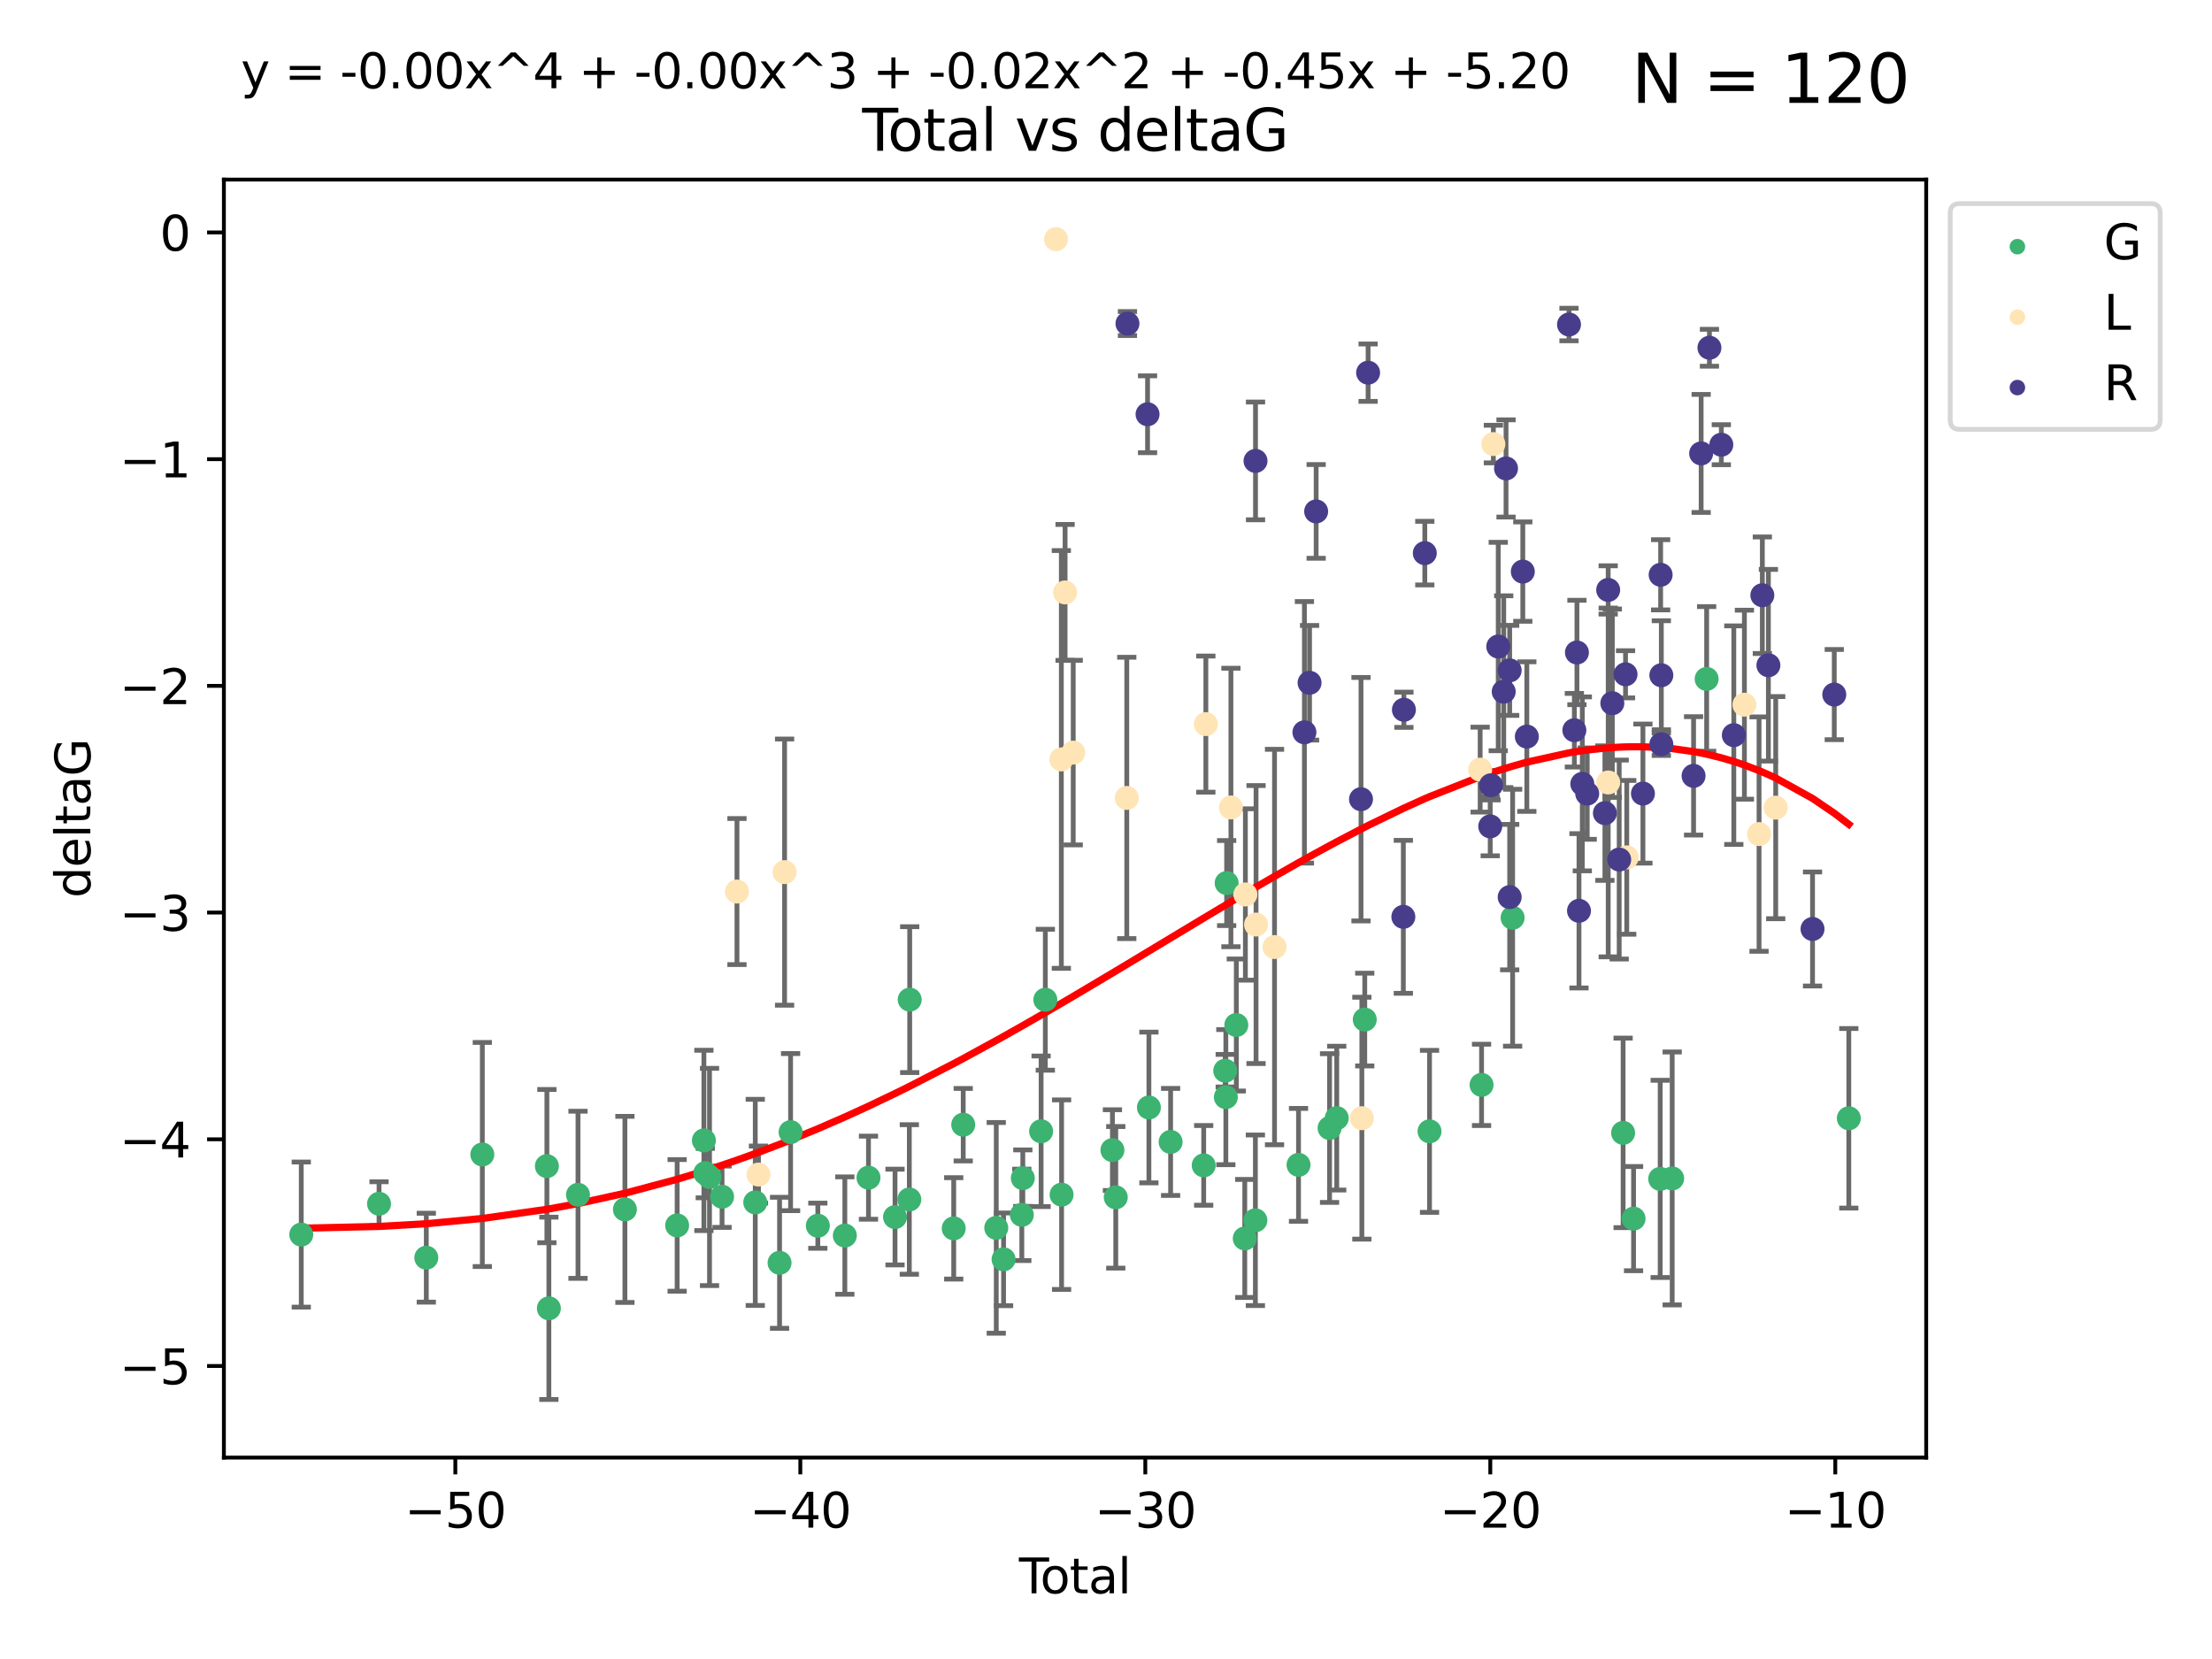 <?xml version="1.0" encoding="utf-8" standalone="no"?>
<!DOCTYPE svg PUBLIC "-//W3C//DTD SVG 1.1//EN"
  "http://www.w3.org/Graphics/SVG/1.1/DTD/svg11.dtd">
<svg xmlns:xlink="http://www.w3.org/1999/xlink" width="460.8pt" height="345.6pt" viewBox="0 0 460.8 345.6" xmlns="http://www.w3.org/2000/svg" version="1.1">
 <defs>
  <style type="text/css">*{stroke-linejoin: round; stroke-linecap: butt}</style>
 </defs>
 <g id="figure_1">
  <g id="patch_1">
   <path d="M 0 345.6 
L 460.8 345.6 
L 460.8 0 
L 0 0 
z
" style="fill: #ffffff"/>
  </g>
  <g id="axes_1">
   <g id="patch_2">
    <path d="M 46.64 303.64 
L 401.26 303.64 
L 401.26 37.411 
L 46.64 37.411 
z
" style="fill: #ffffff"/>
   </g>
   <g id="PathCollection_1">
    <defs>
     <path id="m23678a239f" d="M 0 1.118 
C 0.297 1.118 0.581 1 0.791 0.791 
C 1 0.581 1.118 0.297 1.118 0 
C 1.118 -0.297 1 -0.581 0.791 -0.791 
C 0.581 -1 0.297 -1.118 0 -1.118 
C -0.297 -1.118 -0.581 -1 -0.791 -0.791 
C -1 -0.581 -1.118 -0.297 -1.118 0 
C -1.118 0.297 -1 0.581 -0.791 0.791 
C -0.581 1 -0.297 1.118 0 1.118 
z
" style="stroke: #3cb371"/>
    </defs>
    <g clip-path="url(#p4854f92805)">
     <use xlink:href="#m23678a239f" x="62.759" y="257.182" style="fill: #3cb371; stroke: #3cb371"/>
     <use xlink:href="#m23678a239f" x="78.96" y="250.768" style="fill: #3cb371; stroke: #3cb371"/>
     <use xlink:href="#m23678a239f" x="88.805" y="261.999" style="fill: #3cb371; stroke: #3cb371"/>
     <use xlink:href="#m23678a239f" x="100.475" y="240.501" style="fill: #3cb371; stroke: #3cb371"/>
     <use xlink:href="#m23678a239f" x="113.926" y="242.922" style="fill: #3cb371; stroke: #3cb371"/>
     <use xlink:href="#m23678a239f" x="114.341" y="272.546" style="fill: #3cb371; stroke: #3cb371"/>
     <use xlink:href="#m23678a239f" x="120.408" y="248.897" style="fill: #3cb371; stroke: #3cb371"/>
     <use xlink:href="#m23678a239f" x="130.182" y="251.943" style="fill: #3cb371; stroke: #3cb371"/>
     <use xlink:href="#m23678a239f" x="141.06" y="255.274" style="fill: #3cb371; stroke: #3cb371"/>
     <use xlink:href="#m23678a239f" x="146.635" y="237.57" style="fill: #3cb371; stroke: #3cb371"/>
     <use xlink:href="#m23678a239f" x="146.922" y="244.382" style="fill: #3cb371; stroke: #3cb371"/>
     <use xlink:href="#m23678a239f" x="147.807" y="245.184" style="fill: #3cb371; stroke: #3cb371"/>
     <use xlink:href="#m23678a239f" x="150.418" y="249.3" style="fill: #3cb371; stroke: #3cb371"/>
     <use xlink:href="#m23678a239f" x="157.336" y="250.479" style="fill: #3cb371; stroke: #3cb371"/>
     <use xlink:href="#m23678a239f" x="162.396" y="263.065" style="fill: #3cb371; stroke: #3cb371"/>
     <use xlink:href="#m23678a239f" x="164.693" y="235.839" style="fill: #3cb371; stroke: #3cb371"/>
     <use xlink:href="#m23678a239f" x="170.369" y="255.34" style="fill: #3cb371; stroke: #3cb371"/>
     <use xlink:href="#m23678a239f" x="175.995" y="257.388" style="fill: #3cb371; stroke: #3cb371"/>
     <use xlink:href="#m23678a239f" x="180.92" y="245.332" style="fill: #3cb371; stroke: #3cb371"/>
     <use xlink:href="#m23678a239f" x="186.45" y="253.533" style="fill: #3cb371; stroke: #3cb371"/>
     <use xlink:href="#m23678a239f" x="189.429" y="249.871" style="fill: #3cb371; stroke: #3cb371"/>
     <use xlink:href="#m23678a239f" x="189.507" y="208.243" style="fill: #3cb371; stroke: #3cb371"/>
     <use xlink:href="#m23678a239f" x="198.678" y="255.891" style="fill: #3cb371; stroke: #3cb371"/>
     <use xlink:href="#m23678a239f" x="200.657" y="234.292" style="fill: #3cb371; stroke: #3cb371"/>
     <use xlink:href="#m23678a239f" x="207.539" y="255.787" style="fill: #3cb371; stroke: #3cb371"/>
     <use xlink:href="#m23678a239f" x="209.063" y="262.342" style="fill: #3cb371; stroke: #3cb371"/>
     <use xlink:href="#m23678a239f" x="212.864" y="253.075" style="fill: #3cb371; stroke: #3cb371"/>
     <use xlink:href="#m23678a239f" x="213.072" y="245.425" style="fill: #3cb371; stroke: #3cb371"/>
     <use xlink:href="#m23678a239f" x="216.882" y="235.668" style="fill: #3cb371; stroke: #3cb371"/>
     <use xlink:href="#m23678a239f" x="217.762" y="208.261" style="fill: #3cb371; stroke: #3cb371"/>
     <use xlink:href="#m23678a239f" x="221.148" y="248.867" style="fill: #3cb371; stroke: #3cb371"/>
     <use xlink:href="#m23678a239f" x="231.739" y="239.589" style="fill: #3cb371; stroke: #3cb371"/>
     <use xlink:href="#m23678a239f" x="232.435" y="249.423" style="fill: #3cb371; stroke: #3cb371"/>
     <use xlink:href="#m23678a239f" x="239.339" y="230.71" style="fill: #3cb371; stroke: #3cb371"/>
     <use xlink:href="#m23678a239f" x="243.861" y="237.885" style="fill: #3cb371; stroke: #3cb371"/>
     <use xlink:href="#m23678a239f" x="250.752" y="242.769" style="fill: #3cb371; stroke: #3cb371"/>
     <use xlink:href="#m23678a239f" x="255.236" y="223.045" style="fill: #3cb371; stroke: #3cb371"/>
     <use xlink:href="#m23678a239f" x="255.366" y="228.553" style="fill: #3cb371; stroke: #3cb371"/>
     <use xlink:href="#m23678a239f" x="255.533" y="183.956" style="fill: #3cb371; stroke: #3cb371"/>
     <use xlink:href="#m23678a239f" x="257.546" y="213.526" style="fill: #3cb371; stroke: #3cb371"/>
     <use xlink:href="#m23678a239f" x="259.309" y="257.991" style="fill: #3cb371; stroke: #3cb371"/>
     <use xlink:href="#m23678a239f" x="261.52" y="254.21" style="fill: #3cb371; stroke: #3cb371"/>
     <use xlink:href="#m23678a239f" x="270.506" y="242.66" style="fill: #3cb371; stroke: #3cb371"/>
     <use xlink:href="#m23678a239f" x="276.974" y="234.993" style="fill: #3cb371; stroke: #3cb371"/>
     <use xlink:href="#m23678a239f" x="278.466" y="232.924" style="fill: #3cb371; stroke: #3cb371"/>
     <use xlink:href="#m23678a239f" x="284.303" y="212.396" style="fill: #3cb371; stroke: #3cb371"/>
     <use xlink:href="#m23678a239f" x="297.797" y="235.679" style="fill: #3cb371; stroke: #3cb371"/>
     <use xlink:href="#m23678a239f" x="308.635" y="225.998" style="fill: #3cb371; stroke: #3cb371"/>
     <use xlink:href="#m23678a239f" x="315.106" y="191.178" style="fill: #3cb371; stroke: #3cb371"/>
     <use xlink:href="#m23678a239f" x="338.124" y="235.999" style="fill: #3cb371; stroke: #3cb371"/>
     <use xlink:href="#m23678a239f" x="340.301" y="253.86" style="fill: #3cb371; stroke: #3cb371"/>
     <use xlink:href="#m23678a239f" x="345.847" y="245.585" style="fill: #3cb371; stroke: #3cb371"/>
     <use xlink:href="#m23678a239f" x="348.347" y="245.49" style="fill: #3cb371; stroke: #3cb371"/>
     <use xlink:href="#m23678a239f" x="355.525" y="141.433" style="fill: #3cb371; stroke: #3cb371"/>
     <use xlink:href="#m23678a239f" x="385.141" y="232.96" style="fill: #3cb371; stroke: #3cb371"/>
    </g>
   </g>
   <g id="PathCollection_2">
    <defs>
     <path id="m665d08ea65" d="M 0 1.118 
C 0.297 1.118 0.581 1 0.791 0.791 
C 1 0.581 1.118 0.297 1.118 0 
C 1.118 -0.297 1 -0.581 0.791 -0.791 
C 0.581 -1 0.297 -1.118 0 -1.118 
C -0.297 -1.118 -0.581 -1 -0.791 -0.791 
C -1 -0.581 -1.118 -0.297 -1.118 0 
C -1.118 0.297 -1 0.581 -0.791 0.791 
C -0.581 1 -0.297 1.118 0 1.118 
z
" style="stroke: #ffe4b5"/>
    </defs>
    <g clip-path="url(#p4854f92805)">
     <use xlink:href="#m665d08ea65" x="153.524" y="185.725" style="fill: #ffe4b5; stroke: #ffe4b5"/>
     <use xlink:href="#m665d08ea65" x="158.004" y="244.684" style="fill: #ffe4b5; stroke: #ffe4b5"/>
     <use xlink:href="#m665d08ea65" x="163.442" y="181.675" style="fill: #ffe4b5; stroke: #ffe4b5"/>
     <use xlink:href="#m665d08ea65" x="219.992" y="49.825" style="fill: #ffe4b5; stroke: #ffe4b5"/>
     <use xlink:href="#m665d08ea65" x="221.096" y="158.203" style="fill: #ffe4b5; stroke: #ffe4b5"/>
     <use xlink:href="#m665d08ea65" x="221.878" y="123.412" style="fill: #ffe4b5; stroke: #ffe4b5"/>
     <use xlink:href="#m665d08ea65" x="223.574" y="156.779" style="fill: #ffe4b5; stroke: #ffe4b5"/>
     <use xlink:href="#m665d08ea65" x="234.727" y="166.226" style="fill: #ffe4b5; stroke: #ffe4b5"/>
     <use xlink:href="#m665d08ea65" x="251.201" y="150.844" style="fill: #ffe4b5; stroke: #ffe4b5"/>
     <use xlink:href="#m665d08ea65" x="256.424" y="168.208" style="fill: #ffe4b5; stroke: #ffe4b5"/>
     <use xlink:href="#m665d08ea65" x="259.437" y="186.336" style="fill: #ffe4b5; stroke: #ffe4b5"/>
     <use xlink:href="#m665d08ea65" x="261.657" y="192.599" style="fill: #ffe4b5; stroke: #ffe4b5"/>
     <use xlink:href="#m665d08ea65" x="265.507" y="197.283" style="fill: #ffe4b5; stroke: #ffe4b5"/>
     <use xlink:href="#m665d08ea65" x="283.699" y="232.938" style="fill: #ffe4b5; stroke: #ffe4b5"/>
     <use xlink:href="#m665d08ea65" x="308.343" y="160.331" style="fill: #ffe4b5; stroke: #ffe4b5"/>
     <use xlink:href="#m665d08ea65" x="311.096" y="92.507" style="fill: #ffe4b5; stroke: #ffe4b5"/>
     <use xlink:href="#m665d08ea65" x="335.021" y="163" style="fill: #ffe4b5; stroke: #ffe4b5"/>
     <use xlink:href="#m665d08ea65" x="338.881" y="178.6" style="fill: #ffe4b5; stroke: #ffe4b5"/>
     <use xlink:href="#m665d08ea65" x="363.392" y="146.798" style="fill: #ffe4b5; stroke: #ffe4b5"/>
     <use xlink:href="#m665d08ea65" x="366.443" y="173.755" style="fill: #ffe4b5; stroke: #ffe4b5"/>
     <use xlink:href="#m665d08ea65" x="369.914" y="168.247" style="fill: #ffe4b5; stroke: #ffe4b5"/>
    </g>
   </g>
   <g id="PathCollection_3">
    <defs>
     <path id="m418f7f8e9e" d="M 0 1.118 
C 0.297 1.118 0.581 1 0.791 0.791 
C 1 0.581 1.118 0.297 1.118 0 
C 1.118 -0.297 1 -0.581 0.791 -0.791 
C 0.581 -1 0.297 -1.118 0 -1.118 
C -0.297 -1.118 -0.581 -1 -0.791 -0.791 
C -1 -0.581 -1.118 -0.297 -1.118 0 
C -1.118 0.297 -1 0.581 -0.791 0.791 
C -0.581 1 -0.297 1.118 0 1.118 
z
" style="stroke: #483d8b"/>
    </defs>
    <g clip-path="url(#p4854f92805)">
     <use xlink:href="#m418f7f8e9e" x="234.87" y="67.402" style="fill: #483d8b; stroke: #483d8b"/>
     <use xlink:href="#m418f7f8e9e" x="239.057" y="86.297" style="fill: #483d8b; stroke: #483d8b"/>
     <use xlink:href="#m418f7f8e9e" x="261.547" y="96.017" style="fill: #483d8b; stroke: #483d8b"/>
     <use xlink:href="#m418f7f8e9e" x="271.734" y="152.556" style="fill: #483d8b; stroke: #483d8b"/>
     <use xlink:href="#m418f7f8e9e" x="272.806" y="142.234" style="fill: #483d8b; stroke: #483d8b"/>
     <use xlink:href="#m418f7f8e9e" x="274.179" y="106.539" style="fill: #483d8b; stroke: #483d8b"/>
     <use xlink:href="#m418f7f8e9e" x="283.523" y="166.485" style="fill: #483d8b; stroke: #483d8b"/>
     <use xlink:href="#m418f7f8e9e" x="285.001" y="77.635" style="fill: #483d8b; stroke: #483d8b"/>
     <use xlink:href="#m418f7f8e9e" x="292.342" y="190.994" style="fill: #483d8b; stroke: #483d8b"/>
     <use xlink:href="#m418f7f8e9e" x="292.46" y="147.86" style="fill: #483d8b; stroke: #483d8b"/>
     <use xlink:href="#m418f7f8e9e" x="296.812" y="115.228" style="fill: #483d8b; stroke: #483d8b"/>
     <use xlink:href="#m418f7f8e9e" x="310.44" y="172.149" style="fill: #483d8b; stroke: #483d8b"/>
     <use xlink:href="#m418f7f8e9e" x="310.611" y="163.58" style="fill: #483d8b; stroke: #483d8b"/>
     <use xlink:href="#m418f7f8e9e" x="312.111" y="134.683" style="fill: #483d8b; stroke: #483d8b"/>
     <use xlink:href="#m418f7f8e9e" x="313.252" y="144.087" style="fill: #483d8b; stroke: #483d8b"/>
     <use xlink:href="#m418f7f8e9e" x="313.734" y="97.586" style="fill: #483d8b; stroke: #483d8b"/>
     <use xlink:href="#m418f7f8e9e" x="314.492" y="139.652" style="fill: #483d8b; stroke: #483d8b"/>
     <use xlink:href="#m418f7f8e9e" x="314.494" y="186.886" style="fill: #483d8b; stroke: #483d8b"/>
     <use xlink:href="#m418f7f8e9e" x="317.228" y="119.074" style="fill: #483d8b; stroke: #483d8b"/>
     <use xlink:href="#m418f7f8e9e" x="318.065" y="153.445" style="fill: #483d8b; stroke: #483d8b"/>
     <use xlink:href="#m418f7f8e9e" x="326.852" y="67.603" style="fill: #483d8b; stroke: #483d8b"/>
     <use xlink:href="#m418f7f8e9e" x="327.967" y="152.116" style="fill: #483d8b; stroke: #483d8b"/>
     <use xlink:href="#m418f7f8e9e" x="328.504" y="135.925" style="fill: #483d8b; stroke: #483d8b"/>
     <use xlink:href="#m418f7f8e9e" x="328.933" y="189.737" style="fill: #483d8b; stroke: #483d8b"/>
     <use xlink:href="#m418f7f8e9e" x="329.623" y="163.295" style="fill: #483d8b; stroke: #483d8b"/>
     <use xlink:href="#m418f7f8e9e" x="330.645" y="165.325" style="fill: #483d8b; stroke: #483d8b"/>
     <use xlink:href="#m418f7f8e9e" x="334.331" y="169.389" style="fill: #483d8b; stroke: #483d8b"/>
     <use xlink:href="#m418f7f8e9e" x="335.013" y="122.892" style="fill: #483d8b; stroke: #483d8b"/>
     <use xlink:href="#m418f7f8e9e" x="335.876" y="146.492" style="fill: #483d8b; stroke: #483d8b"/>
     <use xlink:href="#m418f7f8e9e" x="337.307" y="179.06" style="fill: #483d8b; stroke: #483d8b"/>
     <use xlink:href="#m418f7f8e9e" x="338.63" y="140.469" style="fill: #483d8b; stroke: #483d8b"/>
     <use xlink:href="#m418f7f8e9e" x="342.251" y="165.316" style="fill: #483d8b; stroke: #483d8b"/>
     <use xlink:href="#m418f7f8e9e" x="345.941" y="119.738" style="fill: #483d8b; stroke: #483d8b"/>
     <use xlink:href="#m418f7f8e9e" x="346.086" y="155.045" style="fill: #483d8b; stroke: #483d8b"/>
     <use xlink:href="#m418f7f8e9e" x="346.087" y="140.667" style="fill: #483d8b; stroke: #483d8b"/>
     <use xlink:href="#m418f7f8e9e" x="352.802" y="161.626" style="fill: #483d8b; stroke: #483d8b"/>
     <use xlink:href="#m418f7f8e9e" x="354.38" y="94.457" style="fill: #483d8b; stroke: #483d8b"/>
     <use xlink:href="#m418f7f8e9e" x="356.107" y="72.443" style="fill: #483d8b; stroke: #483d8b"/>
     <use xlink:href="#m418f7f8e9e" x="358.582" y="92.644" style="fill: #483d8b; stroke: #483d8b"/>
     <use xlink:href="#m418f7f8e9e" x="361.185" y="153.144" style="fill: #483d8b; stroke: #483d8b"/>
     <use xlink:href="#m418f7f8e9e" x="367.128" y="123.998" style="fill: #483d8b; stroke: #483d8b"/>
     <use xlink:href="#m418f7f8e9e" x="368.389" y="138.582" style="fill: #483d8b; stroke: #483d8b"/>
     <use xlink:href="#m418f7f8e9e" x="377.584" y="193.524" style="fill: #483d8b; stroke: #483d8b"/>
     <use xlink:href="#m418f7f8e9e" x="382.111" y="144.69" style="fill: #483d8b; stroke: #483d8b"/>
    </g>
   </g>
   <g id="matplotlib.axis_1">
    <g id="xtick_1">
     <g id="line2d_1">
      <defs>
       <path id="m750f51c526" d="M 0 0 
L 0 3.5 
" style="stroke: #000000; stroke-width: 0.8"/>
      </defs>
      <g>
       <use xlink:href="#m750f51c526" x="94.853" y="303.64" style="stroke: #000000; stroke-width: 0.8"/>
      </g>
     </g>
     <g id="text_1">
      <!-- −50 -->
      <g transform="translate(84.301 318.238)scale(0.1 -0.1)">
       <defs>
        <path id="DejaVuSans-2212" d="M 678 2272 
L 4684 2272 
L 4684 1741 
L 678 1741 
L 678 2272 
z
" transform="scale(0.016)"/>
        <path id="DejaVuSans-35" d="M 691 4666 
L 3169 4666 
L 3169 4134 
L 1269 4134 
L 1269 2991 
Q 1406 3038 1543 3061 
Q 1681 3084 1819 3084 
Q 2600 3084 3056 2656 
Q 3513 2228 3513 1497 
Q 3513 744 3044 326 
Q 2575 -91 1722 -91 
Q 1428 -91 1123 -41 
Q 819 9 494 109 
L 494 744 
Q 775 591 1075 516 
Q 1375 441 1709 441 
Q 2250 441 2565 725 
Q 2881 1009 2881 1497 
Q 2881 1984 2565 2268 
Q 2250 2553 1709 2553 
Q 1456 2553 1204 2497 
Q 953 2441 691 2322 
L 691 4666 
z
" transform="scale(0.016)"/>
        <path id="DejaVuSans-30" d="M 2034 4250 
Q 1547 4250 1301 3770 
Q 1056 3291 1056 2328 
Q 1056 1369 1301 889 
Q 1547 409 2034 409 
Q 2525 409 2770 889 
Q 3016 1369 3016 2328 
Q 3016 3291 2770 3770 
Q 2525 4250 2034 4250 
z
M 2034 4750 
Q 2819 4750 3233 4129 
Q 3647 3509 3647 2328 
Q 3647 1150 3233 529 
Q 2819 -91 2034 -91 
Q 1250 -91 836 529 
Q 422 1150 422 2328 
Q 422 3509 836 4129 
Q 1250 4750 2034 4750 
z
" transform="scale(0.016)"/>
       </defs>
       <use xlink:href="#DejaVuSans-2212"/>
       <use xlink:href="#DejaVuSans-35" x="83.789"/>
       <use xlink:href="#DejaVuSans-30" x="147.412"/>
      </g>
     </g>
    </g>
    <g id="xtick_2">
     <g id="line2d_2">
      <g>
       <use xlink:href="#m750f51c526" x="166.721" y="303.64" style="stroke: #000000; stroke-width: 0.8"/>
      </g>
     </g>
     <g id="text_2">
      <!-- −40 -->
      <g transform="translate(156.168 318.238)scale(0.1 -0.1)">
       <defs>
        <path id="DejaVuSans-34" d="M 2419 4116 
L 825 1625 
L 2419 1625 
L 2419 4116 
z
M 2253 4666 
L 3047 4666 
L 3047 1625 
L 3713 1625 
L 3713 1100 
L 3047 1100 
L 3047 0 
L 2419 0 
L 2419 1100 
L 313 1100 
L 313 1709 
L 2253 4666 
z
" transform="scale(0.016)"/>
       </defs>
       <use xlink:href="#DejaVuSans-2212"/>
       <use xlink:href="#DejaVuSans-34" x="83.789"/>
       <use xlink:href="#DejaVuSans-30" x="147.412"/>
      </g>
     </g>
    </g>
    <g id="xtick_3">
     <g id="line2d_3">
      <g>
       <use xlink:href="#m750f51c526" x="238.588" y="303.64" style="stroke: #000000; stroke-width: 0.8"/>
      </g>
     </g>
     <g id="text_3">
      <!-- −30 -->
      <g transform="translate(228.036 318.238)scale(0.1 -0.1)">
       <defs>
        <path id="DejaVuSans-33" d="M 2597 2516 
Q 3050 2419 3304 2112 
Q 3559 1806 3559 1356 
Q 3559 666 3084 287 
Q 2609 -91 1734 -91 
Q 1441 -91 1130 -33 
Q 819 25 488 141 
L 488 750 
Q 750 597 1062 519 
Q 1375 441 1716 441 
Q 2309 441 2620 675 
Q 2931 909 2931 1356 
Q 2931 1769 2642 2001 
Q 2353 2234 1838 2234 
L 1294 2234 
L 1294 2753 
L 1863 2753 
Q 2328 2753 2575 2939 
Q 2822 3125 2822 3475 
Q 2822 3834 2567 4026 
Q 2313 4219 1838 4219 
Q 1578 4219 1281 4162 
Q 984 4106 628 3988 
L 628 4550 
Q 988 4650 1302 4700 
Q 1616 4750 1894 4750 
Q 2613 4750 3031 4423 
Q 3450 4097 3450 3541 
Q 3450 3153 3228 2886 
Q 3006 2619 2597 2516 
z
" transform="scale(0.016)"/>
       </defs>
       <use xlink:href="#DejaVuSans-2212"/>
       <use xlink:href="#DejaVuSans-33" x="83.789"/>
       <use xlink:href="#DejaVuSans-30" x="147.412"/>
      </g>
     </g>
    </g>
    <g id="xtick_4">
     <g id="line2d_4">
      <g>
       <use xlink:href="#m750f51c526" x="310.456" y="303.64" style="stroke: #000000; stroke-width: 0.8"/>
      </g>
     </g>
     <g id="text_4">
      <!-- −20 -->
      <g transform="translate(299.904 318.238)scale(0.1 -0.1)">
       <defs>
        <path id="DejaVuSans-32" d="M 1228 531 
L 3431 531 
L 3431 0 
L 469 0 
L 469 531 
Q 828 903 1448 1529 
Q 2069 2156 2228 2338 
Q 2531 2678 2651 2914 
Q 2772 3150 2772 3378 
Q 2772 3750 2511 3984 
Q 2250 4219 1831 4219 
Q 1534 4219 1204 4116 
Q 875 4013 500 3803 
L 500 4441 
Q 881 4594 1212 4672 
Q 1544 4750 1819 4750 
Q 2544 4750 2975 4387 
Q 3406 4025 3406 3419 
Q 3406 3131 3298 2873 
Q 3191 2616 2906 2266 
Q 2828 2175 2409 1742 
Q 1991 1309 1228 531 
z
" transform="scale(0.016)"/>
       </defs>
       <use xlink:href="#DejaVuSans-2212"/>
       <use xlink:href="#DejaVuSans-32" x="83.789"/>
       <use xlink:href="#DejaVuSans-30" x="147.412"/>
      </g>
     </g>
    </g>
    <g id="xtick_5">
     <g id="line2d_5">
      <g>
       <use xlink:href="#m750f51c526" x="382.324" y="303.64" style="stroke: #000000; stroke-width: 0.8"/>
      </g>
     </g>
     <g id="text_5">
      <!-- −10 -->
      <g transform="translate(371.771 318.238)scale(0.1 -0.1)">
       <defs>
        <path id="DejaVuSans-31" d="M 794 531 
L 1825 531 
L 1825 4091 
L 703 3866 
L 703 4441 
L 1819 4666 
L 2450 4666 
L 2450 531 
L 3481 531 
L 3481 0 
L 794 0 
L 794 531 
z
" transform="scale(0.016)"/>
       </defs>
       <use xlink:href="#DejaVuSans-2212"/>
       <use xlink:href="#DejaVuSans-31" x="83.789"/>
       <use xlink:href="#DejaVuSans-30" x="147.412"/>
      </g>
     </g>
    </g>
    <g id="text_6">
     <!-- Total -->
     <g transform="translate(212.273 331.917)scale(0.1 -0.1)">
      <defs>
       <path id="DejaVuSans-54" d="M -19 4666 
L 3928 4666 
L 3928 4134 
L 2272 4134 
L 2272 0 
L 1638 0 
L 1638 4134 
L -19 4134 
L -19 4666 
z
" transform="scale(0.016)"/>
       <path id="DejaVuSans-6f" d="M 1959 3097 
Q 1497 3097 1228 2736 
Q 959 2375 959 1747 
Q 959 1119 1226 758 
Q 1494 397 1959 397 
Q 2419 397 2687 759 
Q 2956 1122 2956 1747 
Q 2956 2369 2687 2733 
Q 2419 3097 1959 3097 
z
M 1959 3584 
Q 2709 3584 3137 3096 
Q 3566 2609 3566 1747 
Q 3566 888 3137 398 
Q 2709 -91 1959 -91 
Q 1206 -91 779 398 
Q 353 888 353 1747 
Q 353 2609 779 3096 
Q 1206 3584 1959 3584 
z
" transform="scale(0.016)"/>
       <path id="DejaVuSans-74" d="M 1172 4494 
L 1172 3500 
L 2356 3500 
L 2356 3053 
L 1172 3053 
L 1172 1153 
Q 1172 725 1289 603 
Q 1406 481 1766 481 
L 2356 481 
L 2356 0 
L 1766 0 
Q 1100 0 847 248 
Q 594 497 594 1153 
L 594 3053 
L 172 3053 
L 172 3500 
L 594 3500 
L 594 4494 
L 1172 4494 
z
" transform="scale(0.016)"/>
       <path id="DejaVuSans-61" d="M 2194 1759 
Q 1497 1759 1228 1600 
Q 959 1441 959 1056 
Q 959 750 1161 570 
Q 1363 391 1709 391 
Q 2188 391 2477 730 
Q 2766 1069 2766 1631 
L 2766 1759 
L 2194 1759 
z
M 3341 1997 
L 3341 0 
L 2766 0 
L 2766 531 
Q 2569 213 2275 61 
Q 1981 -91 1556 -91 
Q 1019 -91 701 211 
Q 384 513 384 1019 
Q 384 1609 779 1909 
Q 1175 2209 1959 2209 
L 2766 2209 
L 2766 2266 
Q 2766 2663 2505 2880 
Q 2244 3097 1772 3097 
Q 1472 3097 1187 3025 
Q 903 2953 641 2809 
L 641 3341 
Q 956 3463 1253 3523 
Q 1550 3584 1831 3584 
Q 2591 3584 2966 3190 
Q 3341 2797 3341 1997 
z
" transform="scale(0.016)"/>
       <path id="DejaVuSans-6c" d="M 603 4863 
L 1178 4863 
L 1178 0 
L 603 0 
L 603 4863 
z
" transform="scale(0.016)"/>
      </defs>
      <use xlink:href="#DejaVuSans-54"/>
      <use xlink:href="#DejaVuSans-6f" x="44.084"/>
      <use xlink:href="#DejaVuSans-74" x="105.266"/>
      <use xlink:href="#DejaVuSans-61" x="144.475"/>
      <use xlink:href="#DejaVuSans-6c" x="205.754"/>
     </g>
    </g>
   </g>
   <g id="matplotlib.axis_2">
    <g id="ytick_1">
     <g id="line2d_6">
      <defs>
       <path id="ma54d3bd9a8" d="M 0 0 
L -3.5 0 
" style="stroke: #000000; stroke-width: 0.8"/>
      </defs>
      <g>
       <use xlink:href="#ma54d3bd9a8" x="46.64" y="284.56" style="stroke: #000000; stroke-width: 0.8"/>
      </g>
     </g>
     <g id="text_7">
      <!-- −5 -->
      <g transform="translate(24.898 288.36)scale(0.1 -0.1)">
       <use xlink:href="#DejaVuSans-2212"/>
       <use xlink:href="#DejaVuSans-35" x="83.789"/>
      </g>
     </g>
    </g>
    <g id="ytick_2">
     <g id="line2d_7">
      <g>
       <use xlink:href="#ma54d3bd9a8" x="46.64" y="237.333" style="stroke: #000000; stroke-width: 0.8"/>
      </g>
     </g>
     <g id="text_8">
      <!-- −4 -->
      <g transform="translate(24.898 241.132)scale(0.1 -0.1)">
       <use xlink:href="#DejaVuSans-2212"/>
       <use xlink:href="#DejaVuSans-34" x="83.789"/>
      </g>
     </g>
    </g>
    <g id="ytick_3">
     <g id="line2d_8">
      <g>
       <use xlink:href="#ma54d3bd9a8" x="46.64" y="190.106" style="stroke: #000000; stroke-width: 0.8"/>
      </g>
     </g>
     <g id="text_9">
      <!-- −3 -->
      <g transform="translate(24.898 193.905)scale(0.1 -0.1)">
       <use xlink:href="#DejaVuSans-2212"/>
       <use xlink:href="#DejaVuSans-33" x="83.789"/>
      </g>
     </g>
    </g>
    <g id="ytick_4">
     <g id="line2d_9">
      <g>
       <use xlink:href="#ma54d3bd9a8" x="46.64" y="142.878" style="stroke: #000000; stroke-width: 0.8"/>
      </g>
     </g>
     <g id="text_10">
      <!-- −2 -->
      <g transform="translate(24.898 146.677)scale(0.1 -0.1)">
       <use xlink:href="#DejaVuSans-2212"/>
       <use xlink:href="#DejaVuSans-32" x="83.789"/>
      </g>
     </g>
    </g>
    <g id="ytick_5">
     <g id="line2d_10">
      <g>
       <use xlink:href="#ma54d3bd9a8" x="46.64" y="95.651" style="stroke: #000000; stroke-width: 0.8"/>
      </g>
     </g>
     <g id="text_11">
      <!-- −1 -->
      <g transform="translate(24.898 99.45)scale(0.1 -0.1)">
       <use xlink:href="#DejaVuSans-2212"/>
       <use xlink:href="#DejaVuSans-31" x="83.789"/>
      </g>
     </g>
    </g>
    <g id="ytick_6">
     <g id="line2d_11">
      <g>
       <use xlink:href="#ma54d3bd9a8" x="46.64" y="48.423" style="stroke: #000000; stroke-width: 0.8"/>
      </g>
     </g>
     <g id="text_12">
      <!-- 0 -->
      <g transform="translate(33.278 52.223)scale(0.1 -0.1)">
       <use xlink:href="#DejaVuSans-30"/>
      </g>
     </g>
    </g>
    <g id="text_13">
     <!-- deltaG -->
     <g transform="translate(18.818 187.064)rotate(-90)scale(0.1 -0.1)">
      <defs>
       <path id="DejaVuSans-64" d="M 2906 2969 
L 2906 4863 
L 3481 4863 
L 3481 0 
L 2906 0 
L 2906 525 
Q 2725 213 2448 61 
Q 2172 -91 1784 -91 
Q 1150 -91 751 415 
Q 353 922 353 1747 
Q 353 2572 751 3078 
Q 1150 3584 1784 3584 
Q 2172 3584 2448 3432 
Q 2725 3281 2906 2969 
z
M 947 1747 
Q 947 1113 1208 752 
Q 1469 391 1925 391 
Q 2381 391 2643 752 
Q 2906 1113 2906 1747 
Q 2906 2381 2643 2742 
Q 2381 3103 1925 3103 
Q 1469 3103 1208 2742 
Q 947 2381 947 1747 
z
" transform="scale(0.016)"/>
       <path id="DejaVuSans-65" d="M 3597 1894 
L 3597 1613 
L 953 1613 
Q 991 1019 1311 708 
Q 1631 397 2203 397 
Q 2534 397 2845 478 
Q 3156 559 3463 722 
L 3463 178 
Q 3153 47 2828 -22 
Q 2503 -91 2169 -91 
Q 1331 -91 842 396 
Q 353 884 353 1716 
Q 353 2575 817 3079 
Q 1281 3584 2069 3584 
Q 2775 3584 3186 3129 
Q 3597 2675 3597 1894 
z
M 3022 2063 
Q 3016 2534 2758 2815 
Q 2500 3097 2075 3097 
Q 1594 3097 1305 2825 
Q 1016 2553 972 2059 
L 3022 2063 
z
" transform="scale(0.016)"/>
       <path id="DejaVuSans-47" d="M 3809 666 
L 3809 1919 
L 2778 1919 
L 2778 2438 
L 4434 2438 
L 4434 434 
Q 4069 175 3628 42 
Q 3188 -91 2688 -91 
Q 1594 -91 976 548 
Q 359 1188 359 2328 
Q 359 3472 976 4111 
Q 1594 4750 2688 4750 
Q 3144 4750 3555 4637 
Q 3966 4525 4313 4306 
L 4313 3634 
Q 3963 3931 3569 4081 
Q 3175 4231 2741 4231 
Q 1884 4231 1454 3753 
Q 1025 3275 1025 2328 
Q 1025 1384 1454 906 
Q 1884 428 2741 428 
Q 3075 428 3337 486 
Q 3600 544 3809 666 
z
" transform="scale(0.016)"/>
      </defs>
      <use xlink:href="#DejaVuSans-64"/>
      <use xlink:href="#DejaVuSans-65" x="63.477"/>
      <use xlink:href="#DejaVuSans-6c" x="125"/>
      <use xlink:href="#DejaVuSans-74" x="152.783"/>
      <use xlink:href="#DejaVuSans-61" x="191.992"/>
      <use xlink:href="#DejaVuSans-47" x="253.271"/>
     </g>
    </g>
   </g>
   <g id="LineCollection_1">
    <path d="M 62.759 272.296 
L 62.759 242.068 
" clip-path="url(#p4854f92805)" style="fill: none; stroke: #696969"/>
    <path d="M 78.96 255.351 
L 78.96 246.184 
" clip-path="url(#p4854f92805)" style="fill: none; stroke: #696969"/>
    <path d="M 88.805 271.258 
L 88.805 252.74 
" clip-path="url(#p4854f92805)" style="fill: none; stroke: #696969"/>
    <path d="M 100.475 263.84 
L 100.475 217.163 
" clip-path="url(#p4854f92805)" style="fill: none; stroke: #696969"/>
    <path d="M 113.926 258.884 
L 113.926 226.961 
" clip-path="url(#p4854f92805)" style="fill: none; stroke: #696969"/>
    <path d="M 114.341 291.539 
L 114.341 253.554 
" clip-path="url(#p4854f92805)" style="fill: none; stroke: #696969"/>
    <path d="M 120.408 266.304 
L 120.408 231.49 
" clip-path="url(#p4854f92805)" style="fill: none; stroke: #696969"/>
    <path d="M 130.182 271.328 
L 130.182 232.557 
" clip-path="url(#p4854f92805)" style="fill: none; stroke: #696969"/>
    <path d="M 141.06 268.985 
L 141.06 241.562 
" clip-path="url(#p4854f92805)" style="fill: none; stroke: #696969"/>
    <path d="M 146.635 256.351 
L 146.635 218.789 
" clip-path="url(#p4854f92805)" style="fill: none; stroke: #696969"/>
    <path d="M 146.922 249.527 
L 146.922 239.237 
" clip-path="url(#p4854f92805)" style="fill: none; stroke: #696969"/>
    <path d="M 147.807 267.809 
L 147.807 222.558 
" clip-path="url(#p4854f92805)" style="fill: none; stroke: #696969"/>
    <path d="M 150.418 255.687 
L 150.418 242.912 
" clip-path="url(#p4854f92805)" style="fill: none; stroke: #696969"/>
    <path d="M 157.336 271.953 
L 157.336 229.006 
" clip-path="url(#p4854f92805)" style="fill: none; stroke: #696969"/>
    <path d="M 162.396 276.714 
L 162.396 249.415 
" clip-path="url(#p4854f92805)" style="fill: none; stroke: #696969"/>
    <path d="M 164.693 252.204 
L 164.693 219.474 
" clip-path="url(#p4854f92805)" style="fill: none; stroke: #696969"/>
    <path d="M 170.369 260.046 
L 170.369 250.634 
" clip-path="url(#p4854f92805)" style="fill: none; stroke: #696969"/>
    <path d="M 175.995 269.616 
L 175.995 245.16 
" clip-path="url(#p4854f92805)" style="fill: none; stroke: #696969"/>
    <path d="M 180.92 253.984 
L 180.92 236.68 
" clip-path="url(#p4854f92805)" style="fill: none; stroke: #696969"/>
    <path d="M 186.45 263.506 
L 186.45 243.559 
" clip-path="url(#p4854f92805)" style="fill: none; stroke: #696969"/>
    <path d="M 189.429 265.445 
L 189.429 234.297 
" clip-path="url(#p4854f92805)" style="fill: none; stroke: #696969"/>
    <path d="M 189.507 223.434 
L 189.507 193.052 
" clip-path="url(#p4854f92805)" style="fill: none; stroke: #696969"/>
    <path d="M 198.678 266.454 
L 198.678 245.329 
" clip-path="url(#p4854f92805)" style="fill: none; stroke: #696969"/>
    <path d="M 200.657 241.842 
L 200.657 226.742 
" clip-path="url(#p4854f92805)" style="fill: none; stroke: #696969"/>
    <path d="M 207.539 277.735 
L 207.539 233.84 
" clip-path="url(#p4854f92805)" style="fill: none; stroke: #696969"/>
    <path d="M 209.063 272.002 
L 209.063 252.682 
" clip-path="url(#p4854f92805)" style="fill: none; stroke: #696969"/>
    <path d="M 212.864 262.599 
L 212.864 243.552 
" clip-path="url(#p4854f92805)" style="fill: none; stroke: #696969"/>
    <path d="M 213.072 251.305 
L 213.072 239.545 
" clip-path="url(#p4854f92805)" style="fill: none; stroke: #696969"/>
    <path d="M 216.882 251.35 
L 216.882 219.987 
" clip-path="url(#p4854f92805)" style="fill: none; stroke: #696969"/>
    <path d="M 217.762 222.943 
L 217.762 193.58 
" clip-path="url(#p4854f92805)" style="fill: none; stroke: #696969"/>
    <path d="M 221.148 268.609 
L 221.148 229.125 
" clip-path="url(#p4854f92805)" style="fill: none; stroke: #696969"/>
    <path d="M 231.739 248.001 
L 231.739 231.178 
" clip-path="url(#p4854f92805)" style="fill: none; stroke: #696969"/>
    <path d="M 232.435 264.171 
L 232.435 234.675 
" clip-path="url(#p4854f92805)" style="fill: none; stroke: #696969"/>
    <path d="M 239.339 246.412 
L 239.339 215.007 
" clip-path="url(#p4854f92805)" style="fill: none; stroke: #696969"/>
    <path d="M 243.861 249.033 
L 243.861 226.738 
" clip-path="url(#p4854f92805)" style="fill: none; stroke: #696969"/>
    <path d="M 250.752 251.07 
L 250.752 234.467 
" clip-path="url(#p4854f92805)" style="fill: none; stroke: #696969"/>
    <path d="M 255.236 226.438 
L 255.236 219.652 
" clip-path="url(#p4854f92805)" style="fill: none; stroke: #696969"/>
    <path d="M 255.366 242.626 
L 255.366 214.481 
" clip-path="url(#p4854f92805)" style="fill: none; stroke: #696969"/>
    <path d="M 255.533 192.814 
L 255.533 175.098 
" clip-path="url(#p4854f92805)" style="fill: none; stroke: #696969"/>
    <path d="M 257.546 227.28 
L 257.546 199.771 
" clip-path="url(#p4854f92805)" style="fill: none; stroke: #696969"/>
    <path d="M 259.309 270.285 
L 259.309 245.697 
" clip-path="url(#p4854f92805)" style="fill: none; stroke: #696969"/>
    <path d="M 261.52 271.98 
L 261.52 236.439 
" clip-path="url(#p4854f92805)" style="fill: none; stroke: #696969"/>
    <path d="M 270.506 254.419 
L 270.506 230.902 
" clip-path="url(#p4854f92805)" style="fill: none; stroke: #696969"/>
    <path d="M 276.974 250.487 
L 276.974 219.499 
" clip-path="url(#p4854f92805)" style="fill: none; stroke: #696969"/>
    <path d="M 278.466 247.9 
L 278.466 217.947 
" clip-path="url(#p4854f92805)" style="fill: none; stroke: #696969"/>
    <path d="M 284.303 222.057 
L 284.303 202.736 
" clip-path="url(#p4854f92805)" style="fill: none; stroke: #696969"/>
    <path d="M 297.797 252.554 
L 297.797 218.803 
" clip-path="url(#p4854f92805)" style="fill: none; stroke: #696969"/>
    <path d="M 308.635 234.468 
L 308.635 217.529 
" clip-path="url(#p4854f92805)" style="fill: none; stroke: #696969"/>
    <path d="M 315.106 217.938 
L 315.106 164.418 
" clip-path="url(#p4854f92805)" style="fill: none; stroke: #696969"/>
    <path d="M 338.124 255.74 
L 338.124 216.257 
" clip-path="url(#p4854f92805)" style="fill: none; stroke: #696969"/>
    <path d="M 340.301 264.71 
L 340.301 243.009 
" clip-path="url(#p4854f92805)" style="fill: none; stroke: #696969"/>
    <path d="M 345.847 266.127 
L 345.847 225.043 
" clip-path="url(#p4854f92805)" style="fill: none; stroke: #696969"/>
    <path d="M 348.347 271.836 
L 348.347 219.145 
" clip-path="url(#p4854f92805)" style="fill: none; stroke: #696969"/>
    <path d="M 355.525 156.5 
L 355.525 126.366 
" clip-path="url(#p4854f92805)" style="fill: none; stroke: #696969"/>
    <path d="M 385.141 251.662 
L 385.141 214.257 
" clip-path="url(#p4854f92805)" style="fill: none; stroke: #696969"/>
   </g>
   <g id="line2d_12">
    <defs>
     <path id="m443573a83f" d="M 2 0 
L -2 -0 
" style="stroke: #696969"/>
    </defs>
    <g clip-path="url(#p4854f92805)">
     <use xlink:href="#m443573a83f" x="62.759" y="272.296" style="fill: #696969; stroke: #696969"/>
     <use xlink:href="#m443573a83f" x="78.96" y="255.351" style="fill: #696969; stroke: #696969"/>
     <use xlink:href="#m443573a83f" x="88.805" y="271.258" style="fill: #696969; stroke: #696969"/>
     <use xlink:href="#m443573a83f" x="100.475" y="263.84" style="fill: #696969; stroke: #696969"/>
     <use xlink:href="#m443573a83f" x="113.926" y="258.884" style="fill: #696969; stroke: #696969"/>
     <use xlink:href="#m443573a83f" x="114.341" y="291.539" style="fill: #696969; stroke: #696969"/>
     <use xlink:href="#m443573a83f" x="120.408" y="266.304" style="fill: #696969; stroke: #696969"/>
     <use xlink:href="#m443573a83f" x="130.182" y="271.328" style="fill: #696969; stroke: #696969"/>
     <use xlink:href="#m443573a83f" x="141.06" y="268.985" style="fill: #696969; stroke: #696969"/>
     <use xlink:href="#m443573a83f" x="146.635" y="256.351" style="fill: #696969; stroke: #696969"/>
     <use xlink:href="#m443573a83f" x="146.922" y="249.527" style="fill: #696969; stroke: #696969"/>
     <use xlink:href="#m443573a83f" x="147.807" y="267.809" style="fill: #696969; stroke: #696969"/>
     <use xlink:href="#m443573a83f" x="150.418" y="255.687" style="fill: #696969; stroke: #696969"/>
     <use xlink:href="#m443573a83f" x="157.336" y="271.953" style="fill: #696969; stroke: #696969"/>
     <use xlink:href="#m443573a83f" x="162.396" y="276.714" style="fill: #696969; stroke: #696969"/>
     <use xlink:href="#m443573a83f" x="164.693" y="252.204" style="fill: #696969; stroke: #696969"/>
     <use xlink:href="#m443573a83f" x="170.369" y="260.046" style="fill: #696969; stroke: #696969"/>
     <use xlink:href="#m443573a83f" x="175.995" y="269.616" style="fill: #696969; stroke: #696969"/>
     <use xlink:href="#m443573a83f" x="180.92" y="253.984" style="fill: #696969; stroke: #696969"/>
     <use xlink:href="#m443573a83f" x="186.45" y="263.506" style="fill: #696969; stroke: #696969"/>
     <use xlink:href="#m443573a83f" x="189.429" y="265.445" style="fill: #696969; stroke: #696969"/>
     <use xlink:href="#m443573a83f" x="189.507" y="223.434" style="fill: #696969; stroke: #696969"/>
     <use xlink:href="#m443573a83f" x="198.678" y="266.454" style="fill: #696969; stroke: #696969"/>
     <use xlink:href="#m443573a83f" x="200.657" y="241.842" style="fill: #696969; stroke: #696969"/>
     <use xlink:href="#m443573a83f" x="207.539" y="277.735" style="fill: #696969; stroke: #696969"/>
     <use xlink:href="#m443573a83f" x="209.063" y="272.002" style="fill: #696969; stroke: #696969"/>
     <use xlink:href="#m443573a83f" x="212.864" y="262.599" style="fill: #696969; stroke: #696969"/>
     <use xlink:href="#m443573a83f" x="213.072" y="251.305" style="fill: #696969; stroke: #696969"/>
     <use xlink:href="#m443573a83f" x="216.882" y="251.35" style="fill: #696969; stroke: #696969"/>
     <use xlink:href="#m443573a83f" x="217.762" y="222.943" style="fill: #696969; stroke: #696969"/>
     <use xlink:href="#m443573a83f" x="221.148" y="268.609" style="fill: #696969; stroke: #696969"/>
     <use xlink:href="#m443573a83f" x="231.739" y="248.001" style="fill: #696969; stroke: #696969"/>
     <use xlink:href="#m443573a83f" x="232.435" y="264.171" style="fill: #696969; stroke: #696969"/>
     <use xlink:href="#m443573a83f" x="239.339" y="246.412" style="fill: #696969; stroke: #696969"/>
     <use xlink:href="#m443573a83f" x="243.861" y="249.033" style="fill: #696969; stroke: #696969"/>
     <use xlink:href="#m443573a83f" x="250.752" y="251.07" style="fill: #696969; stroke: #696969"/>
     <use xlink:href="#m443573a83f" x="255.236" y="226.438" style="fill: #696969; stroke: #696969"/>
     <use xlink:href="#m443573a83f" x="255.366" y="242.626" style="fill: #696969; stroke: #696969"/>
     <use xlink:href="#m443573a83f" x="255.533" y="192.814" style="fill: #696969; stroke: #696969"/>
     <use xlink:href="#m443573a83f" x="257.546" y="227.28" style="fill: #696969; stroke: #696969"/>
     <use xlink:href="#m443573a83f" x="259.309" y="270.285" style="fill: #696969; stroke: #696969"/>
     <use xlink:href="#m443573a83f" x="261.52" y="271.98" style="fill: #696969; stroke: #696969"/>
     <use xlink:href="#m443573a83f" x="270.506" y="254.419" style="fill: #696969; stroke: #696969"/>
     <use xlink:href="#m443573a83f" x="276.974" y="250.487" style="fill: #696969; stroke: #696969"/>
     <use xlink:href="#m443573a83f" x="278.466" y="247.9" style="fill: #696969; stroke: #696969"/>
     <use xlink:href="#m443573a83f" x="284.303" y="222.057" style="fill: #696969; stroke: #696969"/>
     <use xlink:href="#m443573a83f" x="297.797" y="252.554" style="fill: #696969; stroke: #696969"/>
     <use xlink:href="#m443573a83f" x="308.635" y="234.468" style="fill: #696969; stroke: #696969"/>
     <use xlink:href="#m443573a83f" x="315.106" y="217.938" style="fill: #696969; stroke: #696969"/>
     <use xlink:href="#m443573a83f" x="338.124" y="255.74" style="fill: #696969; stroke: #696969"/>
     <use xlink:href="#m443573a83f" x="340.301" y="264.71" style="fill: #696969; stroke: #696969"/>
     <use xlink:href="#m443573a83f" x="345.847" y="266.127" style="fill: #696969; stroke: #696969"/>
     <use xlink:href="#m443573a83f" x="348.347" y="271.836" style="fill: #696969; stroke: #696969"/>
     <use xlink:href="#m443573a83f" x="355.525" y="156.5" style="fill: #696969; stroke: #696969"/>
     <use xlink:href="#m443573a83f" x="385.141" y="251.662" style="fill: #696969; stroke: #696969"/>
    </g>
   </g>
   <g id="line2d_13">
    <g clip-path="url(#p4854f92805)">
     <use xlink:href="#m443573a83f" x="62.759" y="242.068" style="fill: #696969; stroke: #696969"/>
     <use xlink:href="#m443573a83f" x="78.96" y="246.184" style="fill: #696969; stroke: #696969"/>
     <use xlink:href="#m443573a83f" x="88.805" y="252.74" style="fill: #696969; stroke: #696969"/>
     <use xlink:href="#m443573a83f" x="100.475" y="217.163" style="fill: #696969; stroke: #696969"/>
     <use xlink:href="#m443573a83f" x="113.926" y="226.961" style="fill: #696969; stroke: #696969"/>
     <use xlink:href="#m443573a83f" x="114.341" y="253.554" style="fill: #696969; stroke: #696969"/>
     <use xlink:href="#m443573a83f" x="120.408" y="231.49" style="fill: #696969; stroke: #696969"/>
     <use xlink:href="#m443573a83f" x="130.182" y="232.557" style="fill: #696969; stroke: #696969"/>
     <use xlink:href="#m443573a83f" x="141.06" y="241.562" style="fill: #696969; stroke: #696969"/>
     <use xlink:href="#m443573a83f" x="146.635" y="218.789" style="fill: #696969; stroke: #696969"/>
     <use xlink:href="#m443573a83f" x="146.922" y="239.237" style="fill: #696969; stroke: #696969"/>
     <use xlink:href="#m443573a83f" x="147.807" y="222.558" style="fill: #696969; stroke: #696969"/>
     <use xlink:href="#m443573a83f" x="150.418" y="242.912" style="fill: #696969; stroke: #696969"/>
     <use xlink:href="#m443573a83f" x="157.336" y="229.006" style="fill: #696969; stroke: #696969"/>
     <use xlink:href="#m443573a83f" x="162.396" y="249.415" style="fill: #696969; stroke: #696969"/>
     <use xlink:href="#m443573a83f" x="164.693" y="219.474" style="fill: #696969; stroke: #696969"/>
     <use xlink:href="#m443573a83f" x="170.369" y="250.634" style="fill: #696969; stroke: #696969"/>
     <use xlink:href="#m443573a83f" x="175.995" y="245.16" style="fill: #696969; stroke: #696969"/>
     <use xlink:href="#m443573a83f" x="180.92" y="236.68" style="fill: #696969; stroke: #696969"/>
     <use xlink:href="#m443573a83f" x="186.45" y="243.559" style="fill: #696969; stroke: #696969"/>
     <use xlink:href="#m443573a83f" x="189.429" y="234.297" style="fill: #696969; stroke: #696969"/>
     <use xlink:href="#m443573a83f" x="189.507" y="193.052" style="fill: #696969; stroke: #696969"/>
     <use xlink:href="#m443573a83f" x="198.678" y="245.329" style="fill: #696969; stroke: #696969"/>
     <use xlink:href="#m443573a83f" x="200.657" y="226.742" style="fill: #696969; stroke: #696969"/>
     <use xlink:href="#m443573a83f" x="207.539" y="233.84" style="fill: #696969; stroke: #696969"/>
     <use xlink:href="#m443573a83f" x="209.063" y="252.682" style="fill: #696969; stroke: #696969"/>
     <use xlink:href="#m443573a83f" x="212.864" y="243.552" style="fill: #696969; stroke: #696969"/>
     <use xlink:href="#m443573a83f" x="213.072" y="239.545" style="fill: #696969; stroke: #696969"/>
     <use xlink:href="#m443573a83f" x="216.882" y="219.987" style="fill: #696969; stroke: #696969"/>
     <use xlink:href="#m443573a83f" x="217.762" y="193.58" style="fill: #696969; stroke: #696969"/>
     <use xlink:href="#m443573a83f" x="221.148" y="229.125" style="fill: #696969; stroke: #696969"/>
     <use xlink:href="#m443573a83f" x="231.739" y="231.178" style="fill: #696969; stroke: #696969"/>
     <use xlink:href="#m443573a83f" x="232.435" y="234.675" style="fill: #696969; stroke: #696969"/>
     <use xlink:href="#m443573a83f" x="239.339" y="215.007" style="fill: #696969; stroke: #696969"/>
     <use xlink:href="#m443573a83f" x="243.861" y="226.738" style="fill: #696969; stroke: #696969"/>
     <use xlink:href="#m443573a83f" x="250.752" y="234.467" style="fill: #696969; stroke: #696969"/>
     <use xlink:href="#m443573a83f" x="255.236" y="219.652" style="fill: #696969; stroke: #696969"/>
     <use xlink:href="#m443573a83f" x="255.366" y="214.481" style="fill: #696969; stroke: #696969"/>
     <use xlink:href="#m443573a83f" x="255.533" y="175.098" style="fill: #696969; stroke: #696969"/>
     <use xlink:href="#m443573a83f" x="257.546" y="199.771" style="fill: #696969; stroke: #696969"/>
     <use xlink:href="#m443573a83f" x="259.309" y="245.697" style="fill: #696969; stroke: #696969"/>
     <use xlink:href="#m443573a83f" x="261.52" y="236.439" style="fill: #696969; stroke: #696969"/>
     <use xlink:href="#m443573a83f" x="270.506" y="230.902" style="fill: #696969; stroke: #696969"/>
     <use xlink:href="#m443573a83f" x="276.974" y="219.499" style="fill: #696969; stroke: #696969"/>
     <use xlink:href="#m443573a83f" x="278.466" y="217.947" style="fill: #696969; stroke: #696969"/>
     <use xlink:href="#m443573a83f" x="284.303" y="202.736" style="fill: #696969; stroke: #696969"/>
     <use xlink:href="#m443573a83f" x="297.797" y="218.803" style="fill: #696969; stroke: #696969"/>
     <use xlink:href="#m443573a83f" x="308.635" y="217.529" style="fill: #696969; stroke: #696969"/>
     <use xlink:href="#m443573a83f" x="315.106" y="164.418" style="fill: #696969; stroke: #696969"/>
     <use xlink:href="#m443573a83f" x="338.124" y="216.257" style="fill: #696969; stroke: #696969"/>
     <use xlink:href="#m443573a83f" x="340.301" y="243.009" style="fill: #696969; stroke: #696969"/>
     <use xlink:href="#m443573a83f" x="345.847" y="225.043" style="fill: #696969; stroke: #696969"/>
     <use xlink:href="#m443573a83f" x="348.347" y="219.145" style="fill: #696969; stroke: #696969"/>
     <use xlink:href="#m443573a83f" x="355.525" y="126.366" style="fill: #696969; stroke: #696969"/>
     <use xlink:href="#m443573a83f" x="385.141" y="214.257" style="fill: #696969; stroke: #696969"/>
    </g>
   </g>
   <g id="LineCollection_2">
    <path d="M 153.524 200.937 
L 153.524 170.512 
" clip-path="url(#p4854f92805)" style="fill: none; stroke: #696969"/>
    <path d="M 158.004 250.623 
L 158.004 238.744 
" clip-path="url(#p4854f92805)" style="fill: none; stroke: #696969"/>
    <path d="M 163.442 209.398 
L 163.442 153.953 
" clip-path="url(#p4854f92805)" style="fill: none; stroke: #696969"/>
    <path d="M 219.992 50.137 
L 219.992 49.513 
" clip-path="url(#p4854f92805)" style="fill: none; stroke: #696969"/>
    <path d="M 221.096 201.718 
L 221.096 114.688 
" clip-path="url(#p4854f92805)" style="fill: none; stroke: #696969"/>
    <path d="M 221.878 137.573 
L 221.878 109.251 
" clip-path="url(#p4854f92805)" style="fill: none; stroke: #696969"/>
    <path d="M 223.574 176.009 
L 223.574 137.55 
" clip-path="url(#p4854f92805)" style="fill: none; stroke: #696969"/>
    <path d="M 234.727 195.528 
L 234.727 136.923 
" clip-path="url(#p4854f92805)" style="fill: none; stroke: #696969"/>
    <path d="M 251.201 165.02 
L 251.201 136.668 
" clip-path="url(#p4854f92805)" style="fill: none; stroke: #696969"/>
    <path d="M 256.424 197.214 
L 256.424 139.202 
" clip-path="url(#p4854f92805)" style="fill: none; stroke: #696969"/>
    <path d="M 259.437 204.185 
L 259.437 168.488 
" clip-path="url(#p4854f92805)" style="fill: none; stroke: #696969"/>
    <path d="M 261.657 221.554 
L 261.657 163.643 
" clip-path="url(#p4854f92805)" style="fill: none; stroke: #696969"/>
    <path d="M 265.507 238.471 
L 265.507 156.095 
" clip-path="url(#p4854f92805)" style="fill: none; stroke: #696969"/>
    <path d="M 283.699 258.135 
L 283.699 207.742 
" clip-path="url(#p4854f92805)" style="fill: none; stroke: #696969"/>
    <path d="M 308.343 169.175 
L 308.343 151.487 
" clip-path="url(#p4854f92805)" style="fill: none; stroke: #696969"/>
    <path d="M 311.096 96.423 
L 311.096 88.592 
" clip-path="url(#p4854f92805)" style="fill: none; stroke: #696969"/>
    <path d="M 335.021 199.33 
L 335.021 126.67 
" clip-path="url(#p4854f92805)" style="fill: none; stroke: #696969"/>
    <path d="M 338.881 194.619 
L 338.881 162.582 
" clip-path="url(#p4854f92805)" style="fill: none; stroke: #696969"/>
    <path d="M 363.392 166.48 
L 363.392 127.115 
" clip-path="url(#p4854f92805)" style="fill: none; stroke: #696969"/>
    <path d="M 366.443 198.168 
L 366.443 149.342 
" clip-path="url(#p4854f92805)" style="fill: none; stroke: #696969"/>
    <path d="M 369.914 191.387 
L 369.914 145.107 
" clip-path="url(#p4854f92805)" style="fill: none; stroke: #696969"/>
   </g>
   <g id="line2d_14">
    <g clip-path="url(#p4854f92805)">
     <use xlink:href="#m443573a83f" x="153.524" y="200.937" style="fill: #696969; stroke: #696969"/>
     <use xlink:href="#m443573a83f" x="158.004" y="250.623" style="fill: #696969; stroke: #696969"/>
     <use xlink:href="#m443573a83f" x="163.442" y="209.398" style="fill: #696969; stroke: #696969"/>
     <use xlink:href="#m443573a83f" x="219.992" y="50.137" style="fill: #696969; stroke: #696969"/>
     <use xlink:href="#m443573a83f" x="221.096" y="201.718" style="fill: #696969; stroke: #696969"/>
     <use xlink:href="#m443573a83f" x="221.878" y="137.573" style="fill: #696969; stroke: #696969"/>
     <use xlink:href="#m443573a83f" x="223.574" y="176.009" style="fill: #696969; stroke: #696969"/>
     <use xlink:href="#m443573a83f" x="234.727" y="195.528" style="fill: #696969; stroke: #696969"/>
     <use xlink:href="#m443573a83f" x="251.201" y="165.02" style="fill: #696969; stroke: #696969"/>
     <use xlink:href="#m443573a83f" x="256.424" y="197.214" style="fill: #696969; stroke: #696969"/>
     <use xlink:href="#m443573a83f" x="259.437" y="204.185" style="fill: #696969; stroke: #696969"/>
     <use xlink:href="#m443573a83f" x="261.657" y="221.554" style="fill: #696969; stroke: #696969"/>
     <use xlink:href="#m443573a83f" x="265.507" y="238.471" style="fill: #696969; stroke: #696969"/>
     <use xlink:href="#m443573a83f" x="283.699" y="258.135" style="fill: #696969; stroke: #696969"/>
     <use xlink:href="#m443573a83f" x="308.343" y="169.175" style="fill: #696969; stroke: #696969"/>
     <use xlink:href="#m443573a83f" x="311.096" y="96.423" style="fill: #696969; stroke: #696969"/>
     <use xlink:href="#m443573a83f" x="335.021" y="199.33" style="fill: #696969; stroke: #696969"/>
     <use xlink:href="#m443573a83f" x="338.881" y="194.619" style="fill: #696969; stroke: #696969"/>
     <use xlink:href="#m443573a83f" x="363.392" y="166.48" style="fill: #696969; stroke: #696969"/>
     <use xlink:href="#m443573a83f" x="366.443" y="198.168" style="fill: #696969; stroke: #696969"/>
     <use xlink:href="#m443573a83f" x="369.914" y="191.387" style="fill: #696969; stroke: #696969"/>
    </g>
   </g>
   <g id="line2d_15">
    <g clip-path="url(#p4854f92805)">
     <use xlink:href="#m443573a83f" x="153.524" y="170.512" style="fill: #696969; stroke: #696969"/>
     <use xlink:href="#m443573a83f" x="158.004" y="238.744" style="fill: #696969; stroke: #696969"/>
     <use xlink:href="#m443573a83f" x="163.442" y="153.953" style="fill: #696969; stroke: #696969"/>
     <use xlink:href="#m443573a83f" x="219.992" y="49.513" style="fill: #696969; stroke: #696969"/>
     <use xlink:href="#m443573a83f" x="221.096" y="114.688" style="fill: #696969; stroke: #696969"/>
     <use xlink:href="#m443573a83f" x="221.878" y="109.251" style="fill: #696969; stroke: #696969"/>
     <use xlink:href="#m443573a83f" x="223.574" y="137.55" style="fill: #696969; stroke: #696969"/>
     <use xlink:href="#m443573a83f" x="234.727" y="136.923" style="fill: #696969; stroke: #696969"/>
     <use xlink:href="#m443573a83f" x="251.201" y="136.668" style="fill: #696969; stroke: #696969"/>
     <use xlink:href="#m443573a83f" x="256.424" y="139.202" style="fill: #696969; stroke: #696969"/>
     <use xlink:href="#m443573a83f" x="259.437" y="168.488" style="fill: #696969; stroke: #696969"/>
     <use xlink:href="#m443573a83f" x="261.657" y="163.643" style="fill: #696969; stroke: #696969"/>
     <use xlink:href="#m443573a83f" x="265.507" y="156.095" style="fill: #696969; stroke: #696969"/>
     <use xlink:href="#m443573a83f" x="283.699" y="207.742" style="fill: #696969; stroke: #696969"/>
     <use xlink:href="#m443573a83f" x="308.343" y="151.487" style="fill: #696969; stroke: #696969"/>
     <use xlink:href="#m443573a83f" x="311.096" y="88.592" style="fill: #696969; stroke: #696969"/>
     <use xlink:href="#m443573a83f" x="335.021" y="126.67" style="fill: #696969; stroke: #696969"/>
     <use xlink:href="#m443573a83f" x="338.881" y="162.582" style="fill: #696969; stroke: #696969"/>
     <use xlink:href="#m443573a83f" x="363.392" y="127.115" style="fill: #696969; stroke: #696969"/>
     <use xlink:href="#m443573a83f" x="366.443" y="149.342" style="fill: #696969; stroke: #696969"/>
     <use xlink:href="#m443573a83f" x="369.914" y="145.107" style="fill: #696969; stroke: #696969"/>
    </g>
   </g>
   <g id="LineCollection_3">
    <path d="M 234.87 69.902 
L 234.87 64.902 
" clip-path="url(#p4854f92805)" style="fill: none; stroke: #696969"/>
    <path d="M 239.057 94.302 
L 239.057 78.292 
" clip-path="url(#p4854f92805)" style="fill: none; stroke: #696969"/>
    <path d="M 261.547 108.281 
L 261.547 83.752 
" clip-path="url(#p4854f92805)" style="fill: none; stroke: #696969"/>
    <path d="M 271.734 179.798 
L 271.734 125.314 
" clip-path="url(#p4854f92805)" style="fill: none; stroke: #696969"/>
    <path d="M 272.806 154.175 
L 272.806 130.293 
" clip-path="url(#p4854f92805)" style="fill: none; stroke: #696969"/>
    <path d="M 274.179 116.299 
L 274.179 96.778 
" clip-path="url(#p4854f92805)" style="fill: none; stroke: #696969"/>
    <path d="M 283.523 191.843 
L 283.523 141.126 
" clip-path="url(#p4854f92805)" style="fill: none; stroke: #696969"/>
    <path d="M 285.001 83.616 
L 285.001 71.654 
" clip-path="url(#p4854f92805)" style="fill: none; stroke: #696969"/>
    <path d="M 292.342 206.925 
L 292.342 175.064 
" clip-path="url(#p4854f92805)" style="fill: none; stroke: #696969"/>
    <path d="M 292.46 151.53 
L 292.46 144.189 
" clip-path="url(#p4854f92805)" style="fill: none; stroke: #696969"/>
    <path d="M 296.812 121.857 
L 296.812 108.6 
" clip-path="url(#p4854f92805)" style="fill: none; stroke: #696969"/>
    <path d="M 310.44 178.276 
L 310.44 166.021 
" clip-path="url(#p4854f92805)" style="fill: none; stroke: #696969"/>
    <path d="M 310.611 166.642 
L 310.611 160.518 
" clip-path="url(#p4854f92805)" style="fill: none; stroke: #696969"/>
    <path d="M 312.111 156.391 
L 312.111 112.975 
" clip-path="url(#p4854f92805)" style="fill: none; stroke: #696969"/>
    <path d="M 313.252 164.06 
L 313.252 124.115 
" clip-path="url(#p4854f92805)" style="fill: none; stroke: #696969"/>
    <path d="M 313.734 107.71 
L 313.734 87.462 
" clip-path="url(#p4854f92805)" style="fill: none; stroke: #696969"/>
    <path d="M 314.492 149.028 
L 314.492 130.277 
" clip-path="url(#p4854f92805)" style="fill: none; stroke: #696969"/>
    <path d="M 314.494 202.033 
L 314.494 171.739 
" clip-path="url(#p4854f92805)" style="fill: none; stroke: #696969"/>
    <path d="M 317.228 129.423 
L 317.228 108.724 
" clip-path="url(#p4854f92805)" style="fill: none; stroke: #696969"/>
    <path d="M 318.065 169.025 
L 318.065 137.865 
" clip-path="url(#p4854f92805)" style="fill: none; stroke: #696969"/>
    <path d="M 326.852 70.994 
L 326.852 64.211 
" clip-path="url(#p4854f92805)" style="fill: none; stroke: #696969"/>
    <path d="M 327.967 159.782 
L 327.967 144.45 
" clip-path="url(#p4854f92805)" style="fill: none; stroke: #696969"/>
    <path d="M 328.504 146.798 
L 328.504 125.052 
" clip-path="url(#p4854f92805)" style="fill: none; stroke: #696969"/>
    <path d="M 328.933 205.813 
L 328.933 173.661 
" clip-path="url(#p4854f92805)" style="fill: none; stroke: #696969"/>
    <path d="M 329.623 181.416 
L 329.623 145.175 
" clip-path="url(#p4854f92805)" style="fill: none; stroke: #696969"/>
    <path d="M 330.645 174.841 
L 330.645 155.809 
" clip-path="url(#p4854f92805)" style="fill: none; stroke: #696969"/>
    <path d="M 334.331 183.399 
L 334.331 155.379 
" clip-path="url(#p4854f92805)" style="fill: none; stroke: #696969"/>
    <path d="M 335.013 127.919 
L 335.013 117.865 
" clip-path="url(#p4854f92805)" style="fill: none; stroke: #696969"/>
    <path d="M 335.876 166.111 
L 335.876 126.873 
" clip-path="url(#p4854f92805)" style="fill: none; stroke: #696969"/>
    <path d="M 337.307 199.786 
L 337.307 158.334 
" clip-path="url(#p4854f92805)" style="fill: none; stroke: #696969"/>
    <path d="M 338.63 145.382 
L 338.63 135.555 
" clip-path="url(#p4854f92805)" style="fill: none; stroke: #696969"/>
    <path d="M 342.251 179.806 
L 342.251 150.826 
" clip-path="url(#p4854f92805)" style="fill: none; stroke: #696969"/>
    <path d="M 345.941 127.048 
L 345.941 112.428 
" clip-path="url(#p4854f92805)" style="fill: none; stroke: #696969"/>
    <path d="M 346.086 157.38 
L 346.086 152.71 
" clip-path="url(#p4854f92805)" style="fill: none; stroke: #696969"/>
    <path d="M 346.087 152.021 
L 346.087 129.313 
" clip-path="url(#p4854f92805)" style="fill: none; stroke: #696969"/>
    <path d="M 352.802 173.954 
L 352.802 149.297 
" clip-path="url(#p4854f92805)" style="fill: none; stroke: #696969"/>
    <path d="M 354.38 106.753 
L 354.38 82.161 
" clip-path="url(#p4854f92805)" style="fill: none; stroke: #696969"/>
    <path d="M 356.107 76.29 
L 356.107 68.597 
" clip-path="url(#p4854f92805)" style="fill: none; stroke: #696969"/>
    <path d="M 358.582 96.814 
L 358.582 88.474 
" clip-path="url(#p4854f92805)" style="fill: none; stroke: #696969"/>
    <path d="M 361.185 175.906 
L 361.185 130.382 
" clip-path="url(#p4854f92805)" style="fill: none; stroke: #696969"/>
    <path d="M 367.128 136.137 
L 367.128 111.859 
" clip-path="url(#p4854f92805)" style="fill: none; stroke: #696969"/>
    <path d="M 368.389 158.549 
L 368.389 118.615 
" clip-path="url(#p4854f92805)" style="fill: none; stroke: #696969"/>
    <path d="M 377.584 205.401 
L 377.584 181.647 
" clip-path="url(#p4854f92805)" style="fill: none; stroke: #696969"/>
    <path d="M 382.111 154.082 
L 382.111 135.298 
" clip-path="url(#p4854f92805)" style="fill: none; stroke: #696969"/>
   </g>
   <g id="line2d_16">
    <g clip-path="url(#p4854f92805)">
     <use xlink:href="#m443573a83f" x="234.87" y="69.902" style="fill: #696969; stroke: #696969"/>
     <use xlink:href="#m443573a83f" x="239.057" y="94.302" style="fill: #696969; stroke: #696969"/>
     <use xlink:href="#m443573a83f" x="261.547" y="108.281" style="fill: #696969; stroke: #696969"/>
     <use xlink:href="#m443573a83f" x="271.734" y="179.798" style="fill: #696969; stroke: #696969"/>
     <use xlink:href="#m443573a83f" x="272.806" y="154.175" style="fill: #696969; stroke: #696969"/>
     <use xlink:href="#m443573a83f" x="274.179" y="116.299" style="fill: #696969; stroke: #696969"/>
     <use xlink:href="#m443573a83f" x="283.523" y="191.843" style="fill: #696969; stroke: #696969"/>
     <use xlink:href="#m443573a83f" x="285.001" y="83.616" style="fill: #696969; stroke: #696969"/>
     <use xlink:href="#m443573a83f" x="292.342" y="206.925" style="fill: #696969; stroke: #696969"/>
     <use xlink:href="#m443573a83f" x="292.46" y="151.53" style="fill: #696969; stroke: #696969"/>
     <use xlink:href="#m443573a83f" x="296.812" y="121.857" style="fill: #696969; stroke: #696969"/>
     <use xlink:href="#m443573a83f" x="310.44" y="178.276" style="fill: #696969; stroke: #696969"/>
     <use xlink:href="#m443573a83f" x="310.611" y="166.642" style="fill: #696969; stroke: #696969"/>
     <use xlink:href="#m443573a83f" x="312.111" y="156.391" style="fill: #696969; stroke: #696969"/>
     <use xlink:href="#m443573a83f" x="313.252" y="164.06" style="fill: #696969; stroke: #696969"/>
     <use xlink:href="#m443573a83f" x="313.734" y="107.71" style="fill: #696969; stroke: #696969"/>
     <use xlink:href="#m443573a83f" x="314.492" y="149.028" style="fill: #696969; stroke: #696969"/>
     <use xlink:href="#m443573a83f" x="314.494" y="202.033" style="fill: #696969; stroke: #696969"/>
     <use xlink:href="#m443573a83f" x="317.228" y="129.423" style="fill: #696969; stroke: #696969"/>
     <use xlink:href="#m443573a83f" x="318.065" y="169.025" style="fill: #696969; stroke: #696969"/>
     <use xlink:href="#m443573a83f" x="326.852" y="70.994" style="fill: #696969; stroke: #696969"/>
     <use xlink:href="#m443573a83f" x="327.967" y="159.782" style="fill: #696969; stroke: #696969"/>
     <use xlink:href="#m443573a83f" x="328.504" y="146.798" style="fill: #696969; stroke: #696969"/>
     <use xlink:href="#m443573a83f" x="328.933" y="205.813" style="fill: #696969; stroke: #696969"/>
     <use xlink:href="#m443573a83f" x="329.623" y="181.416" style="fill: #696969; stroke: #696969"/>
     <use xlink:href="#m443573a83f" x="330.645" y="174.841" style="fill: #696969; stroke: #696969"/>
     <use xlink:href="#m443573a83f" x="334.331" y="183.399" style="fill: #696969; stroke: #696969"/>
     <use xlink:href="#m443573a83f" x="335.013" y="127.919" style="fill: #696969; stroke: #696969"/>
     <use xlink:href="#m443573a83f" x="335.876" y="166.111" style="fill: #696969; stroke: #696969"/>
     <use xlink:href="#m443573a83f" x="337.307" y="199.786" style="fill: #696969; stroke: #696969"/>
     <use xlink:href="#m443573a83f" x="338.63" y="145.382" style="fill: #696969; stroke: #696969"/>
     <use xlink:href="#m443573a83f" x="342.251" y="179.806" style="fill: #696969; stroke: #696969"/>
     <use xlink:href="#m443573a83f" x="345.941" y="127.048" style="fill: #696969; stroke: #696969"/>
     <use xlink:href="#m443573a83f" x="346.086" y="157.38" style="fill: #696969; stroke: #696969"/>
     <use xlink:href="#m443573a83f" x="346.087" y="152.021" style="fill: #696969; stroke: #696969"/>
     <use xlink:href="#m443573a83f" x="352.802" y="173.954" style="fill: #696969; stroke: #696969"/>
     <use xlink:href="#m443573a83f" x="354.38" y="106.753" style="fill: #696969; stroke: #696969"/>
     <use xlink:href="#m443573a83f" x="356.107" y="76.29" style="fill: #696969; stroke: #696969"/>
     <use xlink:href="#m443573a83f" x="358.582" y="96.814" style="fill: #696969; stroke: #696969"/>
     <use xlink:href="#m443573a83f" x="361.185" y="175.906" style="fill: #696969; stroke: #696969"/>
     <use xlink:href="#m443573a83f" x="367.128" y="136.137" style="fill: #696969; stroke: #696969"/>
     <use xlink:href="#m443573a83f" x="368.389" y="158.549" style="fill: #696969; stroke: #696969"/>
     <use xlink:href="#m443573a83f" x="377.584" y="205.401" style="fill: #696969; stroke: #696969"/>
     <use xlink:href="#m443573a83f" x="382.111" y="154.082" style="fill: #696969; stroke: #696969"/>
    </g>
   </g>
   <g id="line2d_17">
    <g clip-path="url(#p4854f92805)">
     <use xlink:href="#m443573a83f" x="234.87" y="64.902" style="fill: #696969; stroke: #696969"/>
     <use xlink:href="#m443573a83f" x="239.057" y="78.292" style="fill: #696969; stroke: #696969"/>
     <use xlink:href="#m443573a83f" x="261.547" y="83.752" style="fill: #696969; stroke: #696969"/>
     <use xlink:href="#m443573a83f" x="271.734" y="125.314" style="fill: #696969; stroke: #696969"/>
     <use xlink:href="#m443573a83f" x="272.806" y="130.293" style="fill: #696969; stroke: #696969"/>
     <use xlink:href="#m443573a83f" x="274.179" y="96.778" style="fill: #696969; stroke: #696969"/>
     <use xlink:href="#m443573a83f" x="283.523" y="141.126" style="fill: #696969; stroke: #696969"/>
     <use xlink:href="#m443573a83f" x="285.001" y="71.654" style="fill: #696969; stroke: #696969"/>
     <use xlink:href="#m443573a83f" x="292.342" y="175.064" style="fill: #696969; stroke: #696969"/>
     <use xlink:href="#m443573a83f" x="292.46" y="144.189" style="fill: #696969; stroke: #696969"/>
     <use xlink:href="#m443573a83f" x="296.812" y="108.6" style="fill: #696969; stroke: #696969"/>
     <use xlink:href="#m443573a83f" x="310.44" y="166.021" style="fill: #696969; stroke: #696969"/>
     <use xlink:href="#m443573a83f" x="310.611" y="160.518" style="fill: #696969; stroke: #696969"/>
     <use xlink:href="#m443573a83f" x="312.111" y="112.975" style="fill: #696969; stroke: #696969"/>
     <use xlink:href="#m443573a83f" x="313.252" y="124.115" style="fill: #696969; stroke: #696969"/>
     <use xlink:href="#m443573a83f" x="313.734" y="87.462" style="fill: #696969; stroke: #696969"/>
     <use xlink:href="#m443573a83f" x="314.492" y="130.277" style="fill: #696969; stroke: #696969"/>
     <use xlink:href="#m443573a83f" x="314.494" y="171.739" style="fill: #696969; stroke: #696969"/>
     <use xlink:href="#m443573a83f" x="317.228" y="108.724" style="fill: #696969; stroke: #696969"/>
     <use xlink:href="#m443573a83f" x="318.065" y="137.865" style="fill: #696969; stroke: #696969"/>
     <use xlink:href="#m443573a83f" x="326.852" y="64.211" style="fill: #696969; stroke: #696969"/>
     <use xlink:href="#m443573a83f" x="327.967" y="144.45" style="fill: #696969; stroke: #696969"/>
     <use xlink:href="#m443573a83f" x="328.504" y="125.052" style="fill: #696969; stroke: #696969"/>
     <use xlink:href="#m443573a83f" x="328.933" y="173.661" style="fill: #696969; stroke: #696969"/>
     <use xlink:href="#m443573a83f" x="329.623" y="145.175" style="fill: #696969; stroke: #696969"/>
     <use xlink:href="#m443573a83f" x="330.645" y="155.809" style="fill: #696969; stroke: #696969"/>
     <use xlink:href="#m443573a83f" x="334.331" y="155.379" style="fill: #696969; stroke: #696969"/>
     <use xlink:href="#m443573a83f" x="335.013" y="117.865" style="fill: #696969; stroke: #696969"/>
     <use xlink:href="#m443573a83f" x="335.876" y="126.873" style="fill: #696969; stroke: #696969"/>
     <use xlink:href="#m443573a83f" x="337.307" y="158.334" style="fill: #696969; stroke: #696969"/>
     <use xlink:href="#m443573a83f" x="338.63" y="135.555" style="fill: #696969; stroke: #696969"/>
     <use xlink:href="#m443573a83f" x="342.251" y="150.826" style="fill: #696969; stroke: #696969"/>
     <use xlink:href="#m443573a83f" x="345.941" y="112.428" style="fill: #696969; stroke: #696969"/>
     <use xlink:href="#m443573a83f" x="346.086" y="152.71" style="fill: #696969; stroke: #696969"/>
     <use xlink:href="#m443573a83f" x="346.087" y="129.313" style="fill: #696969; stroke: #696969"/>
     <use xlink:href="#m443573a83f" x="352.802" y="149.297" style="fill: #696969; stroke: #696969"/>
     <use xlink:href="#m443573a83f" x="354.38" y="82.161" style="fill: #696969; stroke: #696969"/>
     <use xlink:href="#m443573a83f" x="356.107" y="68.597" style="fill: #696969; stroke: #696969"/>
     <use xlink:href="#m443573a83f" x="358.582" y="88.474" style="fill: #696969; stroke: #696969"/>
     <use xlink:href="#m443573a83f" x="361.185" y="130.382" style="fill: #696969; stroke: #696969"/>
     <use xlink:href="#m443573a83f" x="367.128" y="111.859" style="fill: #696969; stroke: #696969"/>
     <use xlink:href="#m443573a83f" x="368.389" y="118.615" style="fill: #696969; stroke: #696969"/>
     <use xlink:href="#m443573a83f" x="377.584" y="181.647" style="fill: #696969; stroke: #696969"/>
     <use xlink:href="#m443573a83f" x="382.111" y="135.298" style="fill: #696969; stroke: #696969"/>
    </g>
   </g>
   <g id="line2d_18">
    <path d="M 62.759 255.856 
L 78.96 255.49 
L 88.805 254.923 
L 100.475 253.829 
L 113.926 251.917 
L 114.341 251.846 
L 120.408 250.724 
L 130.182 248.573 
L 141.06 245.667 
L 146.635 243.966 
L 146.922 243.874 
L 147.807 243.59 
L 150.418 242.73 
L 153.524 241.666 
L 157.336 240.301 
L 158.004 240.054 
L 162.396 238.387 
L 163.442 237.977 
L 164.693 237.481 
L 170.369 235.142 
L 175.995 232.691 
L 180.92 230.439 
L 186.45 227.797 
L 189.429 226.326 
L 189.507 226.287 
L 198.678 221.565 
L 200.657 220.51 
L 207.539 216.753 
L 209.063 215.903 
L 212.864 213.76 
L 213.072 213.642 
L 216.882 211.458 
L 217.762 210.949 
L 219.992 209.654 
L 221.096 209.009 
L 221.148 208.979 
L 221.878 208.551 
L 223.574 207.555 
L 231.739 202.702 
L 232.435 202.285 
L 234.727 200.91 
L 234.87 200.824 
L 239.057 198.303 
L 239.339 198.132 
L 243.861 195.405 
L 250.752 191.259 
L 251.201 190.991 
L 255.236 188.582 
L 255.366 188.505 
L 255.533 188.406 
L 256.424 187.877 
L 257.546 187.213 
L 259.309 186.173 
L 259.437 186.098 
L 261.52 184.877 
L 261.547 184.861 
L 261.657 184.797 
L 265.507 182.565 
L 270.506 179.723 
L 271.734 179.036 
L 272.806 178.44 
L 274.179 177.683 
L 276.974 176.161 
L 278.466 175.36 
L 283.523 172.716 
L 283.699 172.626 
L 284.303 172.319 
L 285.001 171.965 
L 292.342 168.401 
L 292.46 168.346 
L 296.812 166.381 
L 297.797 165.954 
L 308.343 161.801 
L 308.635 161.698 
L 310.44 161.078 
L 310.611 161.021 
L 311.096 160.86 
L 312.111 160.529 
L 313.252 160.168 
L 313.734 160.019 
L 314.492 159.789 
L 314.494 159.788 
L 315.106 159.606 
L 317.228 159.002 
L 318.065 158.776 
L 326.852 156.828 
L 327.967 156.64 
L 328.504 156.555 
L 328.933 156.489 
L 329.623 156.388 
L 330.645 156.248 
L 334.331 155.847 
L 335.013 155.791 
L 335.021 155.79 
L 335.876 155.729 
L 337.307 155.646 
L 338.124 155.611 
L 338.63 155.594 
L 338.881 155.587 
L 340.301 155.561 
L 342.251 155.571 
L 345.847 155.728 
L 345.941 155.734 
L 346.086 155.745 
L 346.087 155.745 
L 348.347 155.948 
L 352.802 156.575 
L 354.38 156.872 
L 355.525 157.113 
L 356.107 157.244 
L 358.582 157.863 
L 361.185 158.627 
L 363.392 159.367 
L 366.443 160.536 
L 367.128 160.822 
L 368.389 161.372 
L 369.914 162.078 
L 377.584 166.325 
L 382.111 169.405 
L 385.141 171.718 
" clip-path="url(#p4854f92805)" style="fill: none; stroke: #ff0000; stroke-width: 1.5; stroke-linecap: square"/>
   </g>
   <g id="line2d_19">
    <defs>
     <path id="m54be0675be" d="M 0 2 
C 0.53 2 1.039 1.789 1.414 1.414 
C 1.789 1.039 2 0.53 2 0 
C 2 -0.53 1.789 -1.039 1.414 -1.414 
C 1.039 -1.789 0.53 -2 0 -2 
C -0.53 -2 -1.039 -1.789 -1.414 -1.414 
C -1.789 -1.039 -2 -0.53 -2 0 
C -2 0.53 -1.789 1.039 -1.414 1.414 
C -1.039 1.789 -0.53 2 0 2 
z
" style="stroke: #3cb371"/>
    </defs>
    <g clip-path="url(#p4854f92805)">
     <use xlink:href="#m54be0675be" x="62.759" y="257.182" style="fill: #3cb371; stroke: #3cb371"/>
     <use xlink:href="#m54be0675be" x="78.96" y="250.768" style="fill: #3cb371; stroke: #3cb371"/>
     <use xlink:href="#m54be0675be" x="88.805" y="261.999" style="fill: #3cb371; stroke: #3cb371"/>
     <use xlink:href="#m54be0675be" x="100.475" y="240.501" style="fill: #3cb371; stroke: #3cb371"/>
     <use xlink:href="#m54be0675be" x="113.926" y="242.922" style="fill: #3cb371; stroke: #3cb371"/>
     <use xlink:href="#m54be0675be" x="114.341" y="272.546" style="fill: #3cb371; stroke: #3cb371"/>
     <use xlink:href="#m54be0675be" x="120.408" y="248.897" style="fill: #3cb371; stroke: #3cb371"/>
     <use xlink:href="#m54be0675be" x="130.182" y="251.943" style="fill: #3cb371; stroke: #3cb371"/>
     <use xlink:href="#m54be0675be" x="141.06" y="255.274" style="fill: #3cb371; stroke: #3cb371"/>
     <use xlink:href="#m54be0675be" x="146.635" y="237.57" style="fill: #3cb371; stroke: #3cb371"/>
     <use xlink:href="#m54be0675be" x="146.922" y="244.382" style="fill: #3cb371; stroke: #3cb371"/>
     <use xlink:href="#m54be0675be" x="147.807" y="245.184" style="fill: #3cb371; stroke: #3cb371"/>
     <use xlink:href="#m54be0675be" x="150.418" y="249.3" style="fill: #3cb371; stroke: #3cb371"/>
     <use xlink:href="#m54be0675be" x="157.336" y="250.479" style="fill: #3cb371; stroke: #3cb371"/>
     <use xlink:href="#m54be0675be" x="162.396" y="263.065" style="fill: #3cb371; stroke: #3cb371"/>
     <use xlink:href="#m54be0675be" x="164.693" y="235.839" style="fill: #3cb371; stroke: #3cb371"/>
     <use xlink:href="#m54be0675be" x="170.369" y="255.34" style="fill: #3cb371; stroke: #3cb371"/>
     <use xlink:href="#m54be0675be" x="175.995" y="257.388" style="fill: #3cb371; stroke: #3cb371"/>
     <use xlink:href="#m54be0675be" x="180.92" y="245.332" style="fill: #3cb371; stroke: #3cb371"/>
     <use xlink:href="#m54be0675be" x="186.45" y="253.533" style="fill: #3cb371; stroke: #3cb371"/>
     <use xlink:href="#m54be0675be" x="189.429" y="249.871" style="fill: #3cb371; stroke: #3cb371"/>
     <use xlink:href="#m54be0675be" x="189.507" y="208.243" style="fill: #3cb371; stroke: #3cb371"/>
     <use xlink:href="#m54be0675be" x="198.678" y="255.891" style="fill: #3cb371; stroke: #3cb371"/>
     <use xlink:href="#m54be0675be" x="200.657" y="234.292" style="fill: #3cb371; stroke: #3cb371"/>
     <use xlink:href="#m54be0675be" x="207.539" y="255.787" style="fill: #3cb371; stroke: #3cb371"/>
     <use xlink:href="#m54be0675be" x="209.063" y="262.342" style="fill: #3cb371; stroke: #3cb371"/>
     <use xlink:href="#m54be0675be" x="212.864" y="253.075" style="fill: #3cb371; stroke: #3cb371"/>
     <use xlink:href="#m54be0675be" x="213.072" y="245.425" style="fill: #3cb371; stroke: #3cb371"/>
     <use xlink:href="#m54be0675be" x="216.882" y="235.668" style="fill: #3cb371; stroke: #3cb371"/>
     <use xlink:href="#m54be0675be" x="217.762" y="208.261" style="fill: #3cb371; stroke: #3cb371"/>
     <use xlink:href="#m54be0675be" x="221.148" y="248.867" style="fill: #3cb371; stroke: #3cb371"/>
     <use xlink:href="#m54be0675be" x="231.739" y="239.589" style="fill: #3cb371; stroke: #3cb371"/>
     <use xlink:href="#m54be0675be" x="232.435" y="249.423" style="fill: #3cb371; stroke: #3cb371"/>
     <use xlink:href="#m54be0675be" x="239.339" y="230.71" style="fill: #3cb371; stroke: #3cb371"/>
     <use xlink:href="#m54be0675be" x="243.861" y="237.885" style="fill: #3cb371; stroke: #3cb371"/>
     <use xlink:href="#m54be0675be" x="250.752" y="242.769" style="fill: #3cb371; stroke: #3cb371"/>
     <use xlink:href="#m54be0675be" x="255.236" y="223.045" style="fill: #3cb371; stroke: #3cb371"/>
     <use xlink:href="#m54be0675be" x="255.366" y="228.553" style="fill: #3cb371; stroke: #3cb371"/>
     <use xlink:href="#m54be0675be" x="255.533" y="183.956" style="fill: #3cb371; stroke: #3cb371"/>
     <use xlink:href="#m54be0675be" x="257.546" y="213.526" style="fill: #3cb371; stroke: #3cb371"/>
     <use xlink:href="#m54be0675be" x="259.309" y="257.991" style="fill: #3cb371; stroke: #3cb371"/>
     <use xlink:href="#m54be0675be" x="261.52" y="254.21" style="fill: #3cb371; stroke: #3cb371"/>
     <use xlink:href="#m54be0675be" x="270.506" y="242.66" style="fill: #3cb371; stroke: #3cb371"/>
     <use xlink:href="#m54be0675be" x="276.974" y="234.993" style="fill: #3cb371; stroke: #3cb371"/>
     <use xlink:href="#m54be0675be" x="278.466" y="232.924" style="fill: #3cb371; stroke: #3cb371"/>
     <use xlink:href="#m54be0675be" x="284.303" y="212.396" style="fill: #3cb371; stroke: #3cb371"/>
     <use xlink:href="#m54be0675be" x="297.797" y="235.679" style="fill: #3cb371; stroke: #3cb371"/>
     <use xlink:href="#m54be0675be" x="308.635" y="225.998" style="fill: #3cb371; stroke: #3cb371"/>
     <use xlink:href="#m54be0675be" x="315.106" y="191.178" style="fill: #3cb371; stroke: #3cb371"/>
     <use xlink:href="#m54be0675be" x="338.124" y="235.999" style="fill: #3cb371; stroke: #3cb371"/>
     <use xlink:href="#m54be0675be" x="340.301" y="253.86" style="fill: #3cb371; stroke: #3cb371"/>
     <use xlink:href="#m54be0675be" x="345.847" y="245.585" style="fill: #3cb371; stroke: #3cb371"/>
     <use xlink:href="#m54be0675be" x="348.347" y="245.49" style="fill: #3cb371; stroke: #3cb371"/>
     <use xlink:href="#m54be0675be" x="355.525" y="141.433" style="fill: #3cb371; stroke: #3cb371"/>
     <use xlink:href="#m54be0675be" x="385.141" y="232.96" style="fill: #3cb371; stroke: #3cb371"/>
    </g>
   </g>
   <g id="line2d_20">
    <defs>
     <path id="m306edcf0d4" d="M 0 2 
C 0.53 2 1.039 1.789 1.414 1.414 
C 1.789 1.039 2 0.53 2 0 
C 2 -0.53 1.789 -1.039 1.414 -1.414 
C 1.039 -1.789 0.53 -2 0 -2 
C -0.53 -2 -1.039 -1.789 -1.414 -1.414 
C -1.789 -1.039 -2 -0.53 -2 0 
C -2 0.53 -1.789 1.039 -1.414 1.414 
C -1.039 1.789 -0.53 2 0 2 
z
" style="stroke: #ffe4b5"/>
    </defs>
    <g clip-path="url(#p4854f92805)">
     <use xlink:href="#m306edcf0d4" x="153.524" y="185.725" style="fill: #ffe4b5; stroke: #ffe4b5"/>
     <use xlink:href="#m306edcf0d4" x="158.004" y="244.684" style="fill: #ffe4b5; stroke: #ffe4b5"/>
     <use xlink:href="#m306edcf0d4" x="163.442" y="181.675" style="fill: #ffe4b5; stroke: #ffe4b5"/>
     <use xlink:href="#m306edcf0d4" x="219.992" y="49.825" style="fill: #ffe4b5; stroke: #ffe4b5"/>
     <use xlink:href="#m306edcf0d4" x="221.096" y="158.203" style="fill: #ffe4b5; stroke: #ffe4b5"/>
     <use xlink:href="#m306edcf0d4" x="221.878" y="123.412" style="fill: #ffe4b5; stroke: #ffe4b5"/>
     <use xlink:href="#m306edcf0d4" x="223.574" y="156.779" style="fill: #ffe4b5; stroke: #ffe4b5"/>
     <use xlink:href="#m306edcf0d4" x="234.727" y="166.226" style="fill: #ffe4b5; stroke: #ffe4b5"/>
     <use xlink:href="#m306edcf0d4" x="251.201" y="150.844" style="fill: #ffe4b5; stroke: #ffe4b5"/>
     <use xlink:href="#m306edcf0d4" x="256.424" y="168.208" style="fill: #ffe4b5; stroke: #ffe4b5"/>
     <use xlink:href="#m306edcf0d4" x="259.437" y="186.336" style="fill: #ffe4b5; stroke: #ffe4b5"/>
     <use xlink:href="#m306edcf0d4" x="261.657" y="192.599" style="fill: #ffe4b5; stroke: #ffe4b5"/>
     <use xlink:href="#m306edcf0d4" x="265.507" y="197.283" style="fill: #ffe4b5; stroke: #ffe4b5"/>
     <use xlink:href="#m306edcf0d4" x="283.699" y="232.938" style="fill: #ffe4b5; stroke: #ffe4b5"/>
     <use xlink:href="#m306edcf0d4" x="308.343" y="160.331" style="fill: #ffe4b5; stroke: #ffe4b5"/>
     <use xlink:href="#m306edcf0d4" x="311.096" y="92.507" style="fill: #ffe4b5; stroke: #ffe4b5"/>
     <use xlink:href="#m306edcf0d4" x="335.021" y="163" style="fill: #ffe4b5; stroke: #ffe4b5"/>
     <use xlink:href="#m306edcf0d4" x="338.881" y="178.6" style="fill: #ffe4b5; stroke: #ffe4b5"/>
     <use xlink:href="#m306edcf0d4" x="363.392" y="146.798" style="fill: #ffe4b5; stroke: #ffe4b5"/>
     <use xlink:href="#m306edcf0d4" x="366.443" y="173.755" style="fill: #ffe4b5; stroke: #ffe4b5"/>
     <use xlink:href="#m306edcf0d4" x="369.914" y="168.247" style="fill: #ffe4b5; stroke: #ffe4b5"/>
    </g>
   </g>
   <g id="line2d_21">
    <defs>
     <path id="m1ace337e09" d="M 0 2 
C 0.53 2 1.039 1.789 1.414 1.414 
C 1.789 1.039 2 0.53 2 0 
C 2 -0.53 1.789 -1.039 1.414 -1.414 
C 1.039 -1.789 0.53 -2 0 -2 
C -0.53 -2 -1.039 -1.789 -1.414 -1.414 
C -1.789 -1.039 -2 -0.53 -2 0 
C -2 0.53 -1.789 1.039 -1.414 1.414 
C -1.039 1.789 -0.53 2 0 2 
z
" style="stroke: #483d8b"/>
    </defs>
    <g clip-path="url(#p4854f92805)">
     <use xlink:href="#m1ace337e09" x="234.87" y="67.402" style="fill: #483d8b; stroke: #483d8b"/>
     <use xlink:href="#m1ace337e09" x="239.057" y="86.297" style="fill: #483d8b; stroke: #483d8b"/>
     <use xlink:href="#m1ace337e09" x="261.547" y="96.017" style="fill: #483d8b; stroke: #483d8b"/>
     <use xlink:href="#m1ace337e09" x="271.734" y="152.556" style="fill: #483d8b; stroke: #483d8b"/>
     <use xlink:href="#m1ace337e09" x="272.806" y="142.234" style="fill: #483d8b; stroke: #483d8b"/>
     <use xlink:href="#m1ace337e09" x="274.179" y="106.539" style="fill: #483d8b; stroke: #483d8b"/>
     <use xlink:href="#m1ace337e09" x="283.523" y="166.485" style="fill: #483d8b; stroke: #483d8b"/>
     <use xlink:href="#m1ace337e09" x="285.001" y="77.635" style="fill: #483d8b; stroke: #483d8b"/>
     <use xlink:href="#m1ace337e09" x="292.342" y="190.994" style="fill: #483d8b; stroke: #483d8b"/>
     <use xlink:href="#m1ace337e09" x="292.46" y="147.86" style="fill: #483d8b; stroke: #483d8b"/>
     <use xlink:href="#m1ace337e09" x="296.812" y="115.228" style="fill: #483d8b; stroke: #483d8b"/>
     <use xlink:href="#m1ace337e09" x="310.44" y="172.149" style="fill: #483d8b; stroke: #483d8b"/>
     <use xlink:href="#m1ace337e09" x="310.611" y="163.58" style="fill: #483d8b; stroke: #483d8b"/>
     <use xlink:href="#m1ace337e09" x="312.111" y="134.683" style="fill: #483d8b; stroke: #483d8b"/>
     <use xlink:href="#m1ace337e09" x="313.252" y="144.087" style="fill: #483d8b; stroke: #483d8b"/>
     <use xlink:href="#m1ace337e09" x="313.734" y="97.586" style="fill: #483d8b; stroke: #483d8b"/>
     <use xlink:href="#m1ace337e09" x="314.492" y="139.652" style="fill: #483d8b; stroke: #483d8b"/>
     <use xlink:href="#m1ace337e09" x="314.494" y="186.886" style="fill: #483d8b; stroke: #483d8b"/>
     <use xlink:href="#m1ace337e09" x="317.228" y="119.074" style="fill: #483d8b; stroke: #483d8b"/>
     <use xlink:href="#m1ace337e09" x="318.065" y="153.445" style="fill: #483d8b; stroke: #483d8b"/>
     <use xlink:href="#m1ace337e09" x="326.852" y="67.603" style="fill: #483d8b; stroke: #483d8b"/>
     <use xlink:href="#m1ace337e09" x="327.967" y="152.116" style="fill: #483d8b; stroke: #483d8b"/>
     <use xlink:href="#m1ace337e09" x="328.504" y="135.925" style="fill: #483d8b; stroke: #483d8b"/>
     <use xlink:href="#m1ace337e09" x="328.933" y="189.737" style="fill: #483d8b; stroke: #483d8b"/>
     <use xlink:href="#m1ace337e09" x="329.623" y="163.295" style="fill: #483d8b; stroke: #483d8b"/>
     <use xlink:href="#m1ace337e09" x="330.645" y="165.325" style="fill: #483d8b; stroke: #483d8b"/>
     <use xlink:href="#m1ace337e09" x="334.331" y="169.389" style="fill: #483d8b; stroke: #483d8b"/>
     <use xlink:href="#m1ace337e09" x="335.013" y="122.892" style="fill: #483d8b; stroke: #483d8b"/>
     <use xlink:href="#m1ace337e09" x="335.876" y="146.492" style="fill: #483d8b; stroke: #483d8b"/>
     <use xlink:href="#m1ace337e09" x="337.307" y="179.06" style="fill: #483d8b; stroke: #483d8b"/>
     <use xlink:href="#m1ace337e09" x="338.63" y="140.469" style="fill: #483d8b; stroke: #483d8b"/>
     <use xlink:href="#m1ace337e09" x="342.251" y="165.316" style="fill: #483d8b; stroke: #483d8b"/>
     <use xlink:href="#m1ace337e09" x="345.941" y="119.738" style="fill: #483d8b; stroke: #483d8b"/>
     <use xlink:href="#m1ace337e09" x="346.086" y="155.045" style="fill: #483d8b; stroke: #483d8b"/>
     <use xlink:href="#m1ace337e09" x="346.087" y="140.667" style="fill: #483d8b; stroke: #483d8b"/>
     <use xlink:href="#m1ace337e09" x="352.802" y="161.626" style="fill: #483d8b; stroke: #483d8b"/>
     <use xlink:href="#m1ace337e09" x="354.38" y="94.457" style="fill: #483d8b; stroke: #483d8b"/>
     <use xlink:href="#m1ace337e09" x="356.107" y="72.443" style="fill: #483d8b; stroke: #483d8b"/>
     <use xlink:href="#m1ace337e09" x="358.582" y="92.644" style="fill: #483d8b; stroke: #483d8b"/>
     <use xlink:href="#m1ace337e09" x="361.185" y="153.144" style="fill: #483d8b; stroke: #483d8b"/>
     <use xlink:href="#m1ace337e09" x="367.128" y="123.998" style="fill: #483d8b; stroke: #483d8b"/>
     <use xlink:href="#m1ace337e09" x="368.389" y="138.582" style="fill: #483d8b; stroke: #483d8b"/>
     <use xlink:href="#m1ace337e09" x="377.584" y="193.524" style="fill: #483d8b; stroke: #483d8b"/>
     <use xlink:href="#m1ace337e09" x="382.111" y="144.69" style="fill: #483d8b; stroke: #483d8b"/>
    </g>
   </g>
   <g id="patch_3">
    <path d="M 46.64 303.64 
L 46.64 37.411 
" style="fill: none; stroke: #000000; stroke-width: 0.8; stroke-linejoin: miter; stroke-linecap: square"/>
   </g>
   <g id="patch_4">
    <path d="M 401.26 303.64 
L 401.26 37.411 
" style="fill: none; stroke: #000000; stroke-width: 0.8; stroke-linejoin: miter; stroke-linecap: square"/>
   </g>
   <g id="patch_5">
    <path d="M 46.64 303.64 
L 401.26 303.64 
" style="fill: none; stroke: #000000; stroke-width: 0.8; stroke-linejoin: miter; stroke-linecap: square"/>
   </g>
   <g id="patch_6">
    <path d="M 46.64 37.411 
L 401.26 37.411 
" style="fill: none; stroke: #000000; stroke-width: 0.8; stroke-linejoin: miter; stroke-linecap: square"/>
   </g>
   <g id="text_14">
    <!-- N = 120 -->
    <g transform="translate(339.887 21.426)scale(0.14 -0.14)">
     <defs>
      <path id="DejaVuSans-4e" d="M 628 4666 
L 1478 4666 
L 3547 763 
L 3547 4666 
L 4159 4666 
L 4159 0 
L 3309 0 
L 1241 3903 
L 1241 0 
L 628 0 
L 628 4666 
z
" transform="scale(0.016)"/>
      <path id="DejaVuSans-20" transform="scale(0.016)"/>
      <path id="DejaVuSans-3d" d="M 678 2906 
L 4684 2906 
L 4684 2381 
L 678 2381 
L 678 2906 
z
M 678 1631 
L 4684 1631 
L 4684 1100 
L 678 1100 
L 678 1631 
z
" transform="scale(0.016)"/>
     </defs>
     <use xlink:href="#DejaVuSans-4e"/>
     <use xlink:href="#DejaVuSans-20" x="74.805"/>
     <use xlink:href="#DejaVuSans-3d" x="106.592"/>
     <use xlink:href="#DejaVuSans-20" x="190.381"/>
     <use xlink:href="#DejaVuSans-31" x="222.168"/>
     <use xlink:href="#DejaVuSans-32" x="285.791"/>
     <use xlink:href="#DejaVuSans-30" x="349.414"/>
    </g>
   </g>
   <g id="text_15">
    <!-- y = -0.00x^4 + -0.00x^3 + -0.02x^2 + -0.45x + -5.20 -->
    <g transform="translate(50.186 18.387)scale(0.1 -0.1)">
     <defs>
      <path id="DejaVuSans-79" d="M 2059 -325 
Q 1816 -950 1584 -1140 
Q 1353 -1331 966 -1331 
L 506 -1331 
L 506 -850 
L 844 -850 
Q 1081 -850 1212 -737 
Q 1344 -625 1503 -206 
L 1606 56 
L 191 3500 
L 800 3500 
L 1894 763 
L 2988 3500 
L 3597 3500 
L 2059 -325 
z
" transform="scale(0.016)"/>
      <path id="DejaVuSans-2d" d="M 313 2009 
L 1997 2009 
L 1997 1497 
L 313 1497 
L 313 2009 
z
" transform="scale(0.016)"/>
      <path id="DejaVuSans-2e" d="M 684 794 
L 1344 794 
L 1344 0 
L 684 0 
L 684 794 
z
" transform="scale(0.016)"/>
      <path id="DejaVuSans-78" d="M 3513 3500 
L 2247 1797 
L 3578 0 
L 2900 0 
L 1881 1375 
L 863 0 
L 184 0 
L 1544 1831 
L 300 3500 
L 978 3500 
L 1906 2253 
L 2834 3500 
L 3513 3500 
z
" transform="scale(0.016)"/>
      <path id="DejaVuSans-5e" d="M 2988 4666 
L 4684 2925 
L 4056 2925 
L 2681 4159 
L 1306 2925 
L 678 2925 
L 2375 4666 
L 2988 4666 
z
" transform="scale(0.016)"/>
      <path id="DejaVuSans-2b" d="M 2944 4013 
L 2944 2272 
L 4684 2272 
L 4684 1741 
L 2944 1741 
L 2944 0 
L 2419 0 
L 2419 1741 
L 678 1741 
L 678 2272 
L 2419 2272 
L 2419 4013 
L 2944 4013 
z
" transform="scale(0.016)"/>
     </defs>
     <use xlink:href="#DejaVuSans-79"/>
     <use xlink:href="#DejaVuSans-20" x="59.18"/>
     <use xlink:href="#DejaVuSans-3d" x="90.967"/>
     <use xlink:href="#DejaVuSans-20" x="174.756"/>
     <use xlink:href="#DejaVuSans-2d" x="206.543"/>
     <use xlink:href="#DejaVuSans-30" x="242.627"/>
     <use xlink:href="#DejaVuSans-2e" x="306.25"/>
     <use xlink:href="#DejaVuSans-30" x="338.037"/>
     <use xlink:href="#DejaVuSans-30" x="401.66"/>
     <use xlink:href="#DejaVuSans-78" x="465.283"/>
     <use xlink:href="#DejaVuSans-5e" x="524.463"/>
     <use xlink:href="#DejaVuSans-34" x="608.252"/>
     <use xlink:href="#DejaVuSans-20" x="671.875"/>
     <use xlink:href="#DejaVuSans-2b" x="703.662"/>
     <use xlink:href="#DejaVuSans-20" x="787.451"/>
     <use xlink:href="#DejaVuSans-2d" x="819.238"/>
     <use xlink:href="#DejaVuSans-30" x="855.322"/>
     <use xlink:href="#DejaVuSans-2e" x="918.945"/>
     <use xlink:href="#DejaVuSans-30" x="950.732"/>
     <use xlink:href="#DejaVuSans-30" x="1014.355"/>
     <use xlink:href="#DejaVuSans-78" x="1077.979"/>
     <use xlink:href="#DejaVuSans-5e" x="1137.158"/>
     <use xlink:href="#DejaVuSans-33" x="1220.947"/>
     <use xlink:href="#DejaVuSans-20" x="1284.57"/>
     <use xlink:href="#DejaVuSans-2b" x="1316.357"/>
     <use xlink:href="#DejaVuSans-20" x="1400.146"/>
     <use xlink:href="#DejaVuSans-2d" x="1431.934"/>
     <use xlink:href="#DejaVuSans-30" x="1468.018"/>
     <use xlink:href="#DejaVuSans-2e" x="1531.641"/>
     <use xlink:href="#DejaVuSans-30" x="1563.428"/>
     <use xlink:href="#DejaVuSans-32" x="1627.051"/>
     <use xlink:href="#DejaVuSans-78" x="1690.674"/>
     <use xlink:href="#DejaVuSans-5e" x="1749.854"/>
     <use xlink:href="#DejaVuSans-32" x="1833.643"/>
     <use xlink:href="#DejaVuSans-20" x="1897.266"/>
     <use xlink:href="#DejaVuSans-2b" x="1929.053"/>
     <use xlink:href="#DejaVuSans-20" x="2012.842"/>
     <use xlink:href="#DejaVuSans-2d" x="2044.629"/>
     <use xlink:href="#DejaVuSans-30" x="2080.713"/>
     <use xlink:href="#DejaVuSans-2e" x="2144.336"/>
     <use xlink:href="#DejaVuSans-34" x="2176.123"/>
     <use xlink:href="#DejaVuSans-35" x="2239.746"/>
     <use xlink:href="#DejaVuSans-78" x="2303.369"/>
     <use xlink:href="#DejaVuSans-20" x="2362.549"/>
     <use xlink:href="#DejaVuSans-2b" x="2394.336"/>
     <use xlink:href="#DejaVuSans-20" x="2478.125"/>
     <use xlink:href="#DejaVuSans-2d" x="2509.912"/>
     <use xlink:href="#DejaVuSans-35" x="2545.996"/>
     <use xlink:href="#DejaVuSans-2e" x="2609.619"/>
     <use xlink:href="#DejaVuSans-32" x="2641.406"/>
     <use xlink:href="#DejaVuSans-30" x="2705.029"/>
    </g>
   </g>
   <g id="text_16">
    <!-- Total vs deltaG -->
    <g transform="translate(179.602 31.411)scale(0.12 -0.12)">
     <defs>
      <path id="DejaVuSans-76" d="M 191 3500 
L 800 3500 
L 1894 563 
L 2988 3500 
L 3597 3500 
L 2284 0 
L 1503 0 
L 191 3500 
z
" transform="scale(0.016)"/>
      <path id="DejaVuSans-73" d="M 2834 3397 
L 2834 2853 
Q 2591 2978 2328 3040 
Q 2066 3103 1784 3103 
Q 1356 3103 1142 2972 
Q 928 2841 928 2578 
Q 928 2378 1081 2264 
Q 1234 2150 1697 2047 
L 1894 2003 
Q 2506 1872 2764 1633 
Q 3022 1394 3022 966 
Q 3022 478 2636 193 
Q 2250 -91 1575 -91 
Q 1294 -91 989 -36 
Q 684 19 347 128 
L 347 722 
Q 666 556 975 473 
Q 1284 391 1588 391 
Q 1994 391 2212 530 
Q 2431 669 2431 922 
Q 2431 1156 2273 1281 
Q 2116 1406 1581 1522 
L 1381 1569 
Q 847 1681 609 1914 
Q 372 2147 372 2553 
Q 372 3047 722 3315 
Q 1072 3584 1716 3584 
Q 2034 3584 2315 3537 
Q 2597 3491 2834 3397 
z
" transform="scale(0.016)"/>
     </defs>
     <use xlink:href="#DejaVuSans-54"/>
     <use xlink:href="#DejaVuSans-6f" x="44.084"/>
     <use xlink:href="#DejaVuSans-74" x="105.266"/>
     <use xlink:href="#DejaVuSans-61" x="144.475"/>
     <use xlink:href="#DejaVuSans-6c" x="205.754"/>
     <use xlink:href="#DejaVuSans-20" x="233.537"/>
     <use xlink:href="#DejaVuSans-76" x="265.324"/>
     <use xlink:href="#DejaVuSans-73" x="324.504"/>
     <use xlink:href="#DejaVuSans-20" x="376.604"/>
     <use xlink:href="#DejaVuSans-64" x="408.391"/>
     <use xlink:href="#DejaVuSans-65" x="471.867"/>
     <use xlink:href="#DejaVuSans-6c" x="533.391"/>
     <use xlink:href="#DejaVuSans-74" x="561.174"/>
     <use xlink:href="#DejaVuSans-61" x="600.383"/>
     <use xlink:href="#DejaVuSans-47" x="661.662"/>
    </g>
   </g>
   <g id="legend_1">
    <g id="patch_7">
     <path d="M 408.26 89.446 
L 448.008 89.446 
Q 450.008 89.446 450.008 87.446 
L 450.008 44.411 
Q 450.008 42.411 448.008 42.411 
L 408.26 42.411 
Q 406.26 42.411 406.26 44.411 
L 406.26 87.446 
Q 406.26 89.446 408.26 89.446 
z
" style="fill: #ffffff; opacity: 0.8; stroke: #cccccc; stroke-linejoin: miter"/>
    </g>
    <g id="PathCollection_4">
     <g>
      <use xlink:href="#m23678a239f" x="420.26" y="51.385" style="fill: #3cb371; stroke: #3cb371"/>
     </g>
    </g>
    <g id="text_17">
     <!-- G -->
     <g transform="translate(438.26 54.01)scale(0.1 -0.1)">
      <use xlink:href="#DejaVuSans-47"/>
     </g>
    </g>
    <g id="PathCollection_5">
     <g>
      <use xlink:href="#m665d08ea65" x="420.26" y="66.063" style="fill: #ffe4b5; stroke: #ffe4b5"/>
     </g>
    </g>
    <g id="text_18">
     <!-- L -->
     <g transform="translate(438.26 68.688)scale(0.1 -0.1)">
      <defs>
       <path id="DejaVuSans-4c" d="M 628 4666 
L 1259 4666 
L 1259 531 
L 3531 531 
L 3531 0 
L 628 0 
L 628 4666 
z
" transform="scale(0.016)"/>
      </defs>
      <use xlink:href="#DejaVuSans-4c"/>
     </g>
    </g>
    <g id="PathCollection_6">
     <g>
      <use xlink:href="#m418f7f8e9e" x="420.26" y="80.741" style="fill: #483d8b; stroke: #483d8b"/>
     </g>
    </g>
    <g id="text_19">
     <!-- R -->
     <g transform="translate(438.26 83.366)scale(0.1 -0.1)">
      <defs>
       <path id="DejaVuSans-52" d="M 2841 2188 
Q 3044 2119 3236 1894 
Q 3428 1669 3622 1275 
L 4263 0 
L 3584 0 
L 2988 1197 
Q 2756 1666 2539 1819 
Q 2322 1972 1947 1972 
L 1259 1972 
L 1259 0 
L 628 0 
L 628 4666 
L 2053 4666 
Q 2853 4666 3247 4331 
Q 3641 3997 3641 3322 
Q 3641 2881 3436 2590 
Q 3231 2300 2841 2188 
z
M 1259 4147 
L 1259 2491 
L 2053 2491 
Q 2509 2491 2742 2702 
Q 2975 2913 2975 3322 
Q 2975 3731 2742 3939 
Q 2509 4147 2053 4147 
L 1259 4147 
z
" transform="scale(0.016)"/>
      </defs>
      <use xlink:href="#DejaVuSans-52"/>
     </g>
    </g>
   </g>
  </g>
 </g>
 <defs>
  <clipPath id="p4854f92805">
   <rect x="46.64" y="37.411" width="354.62" height="266.229"/>
  </clipPath>
 </defs>
</svg>
